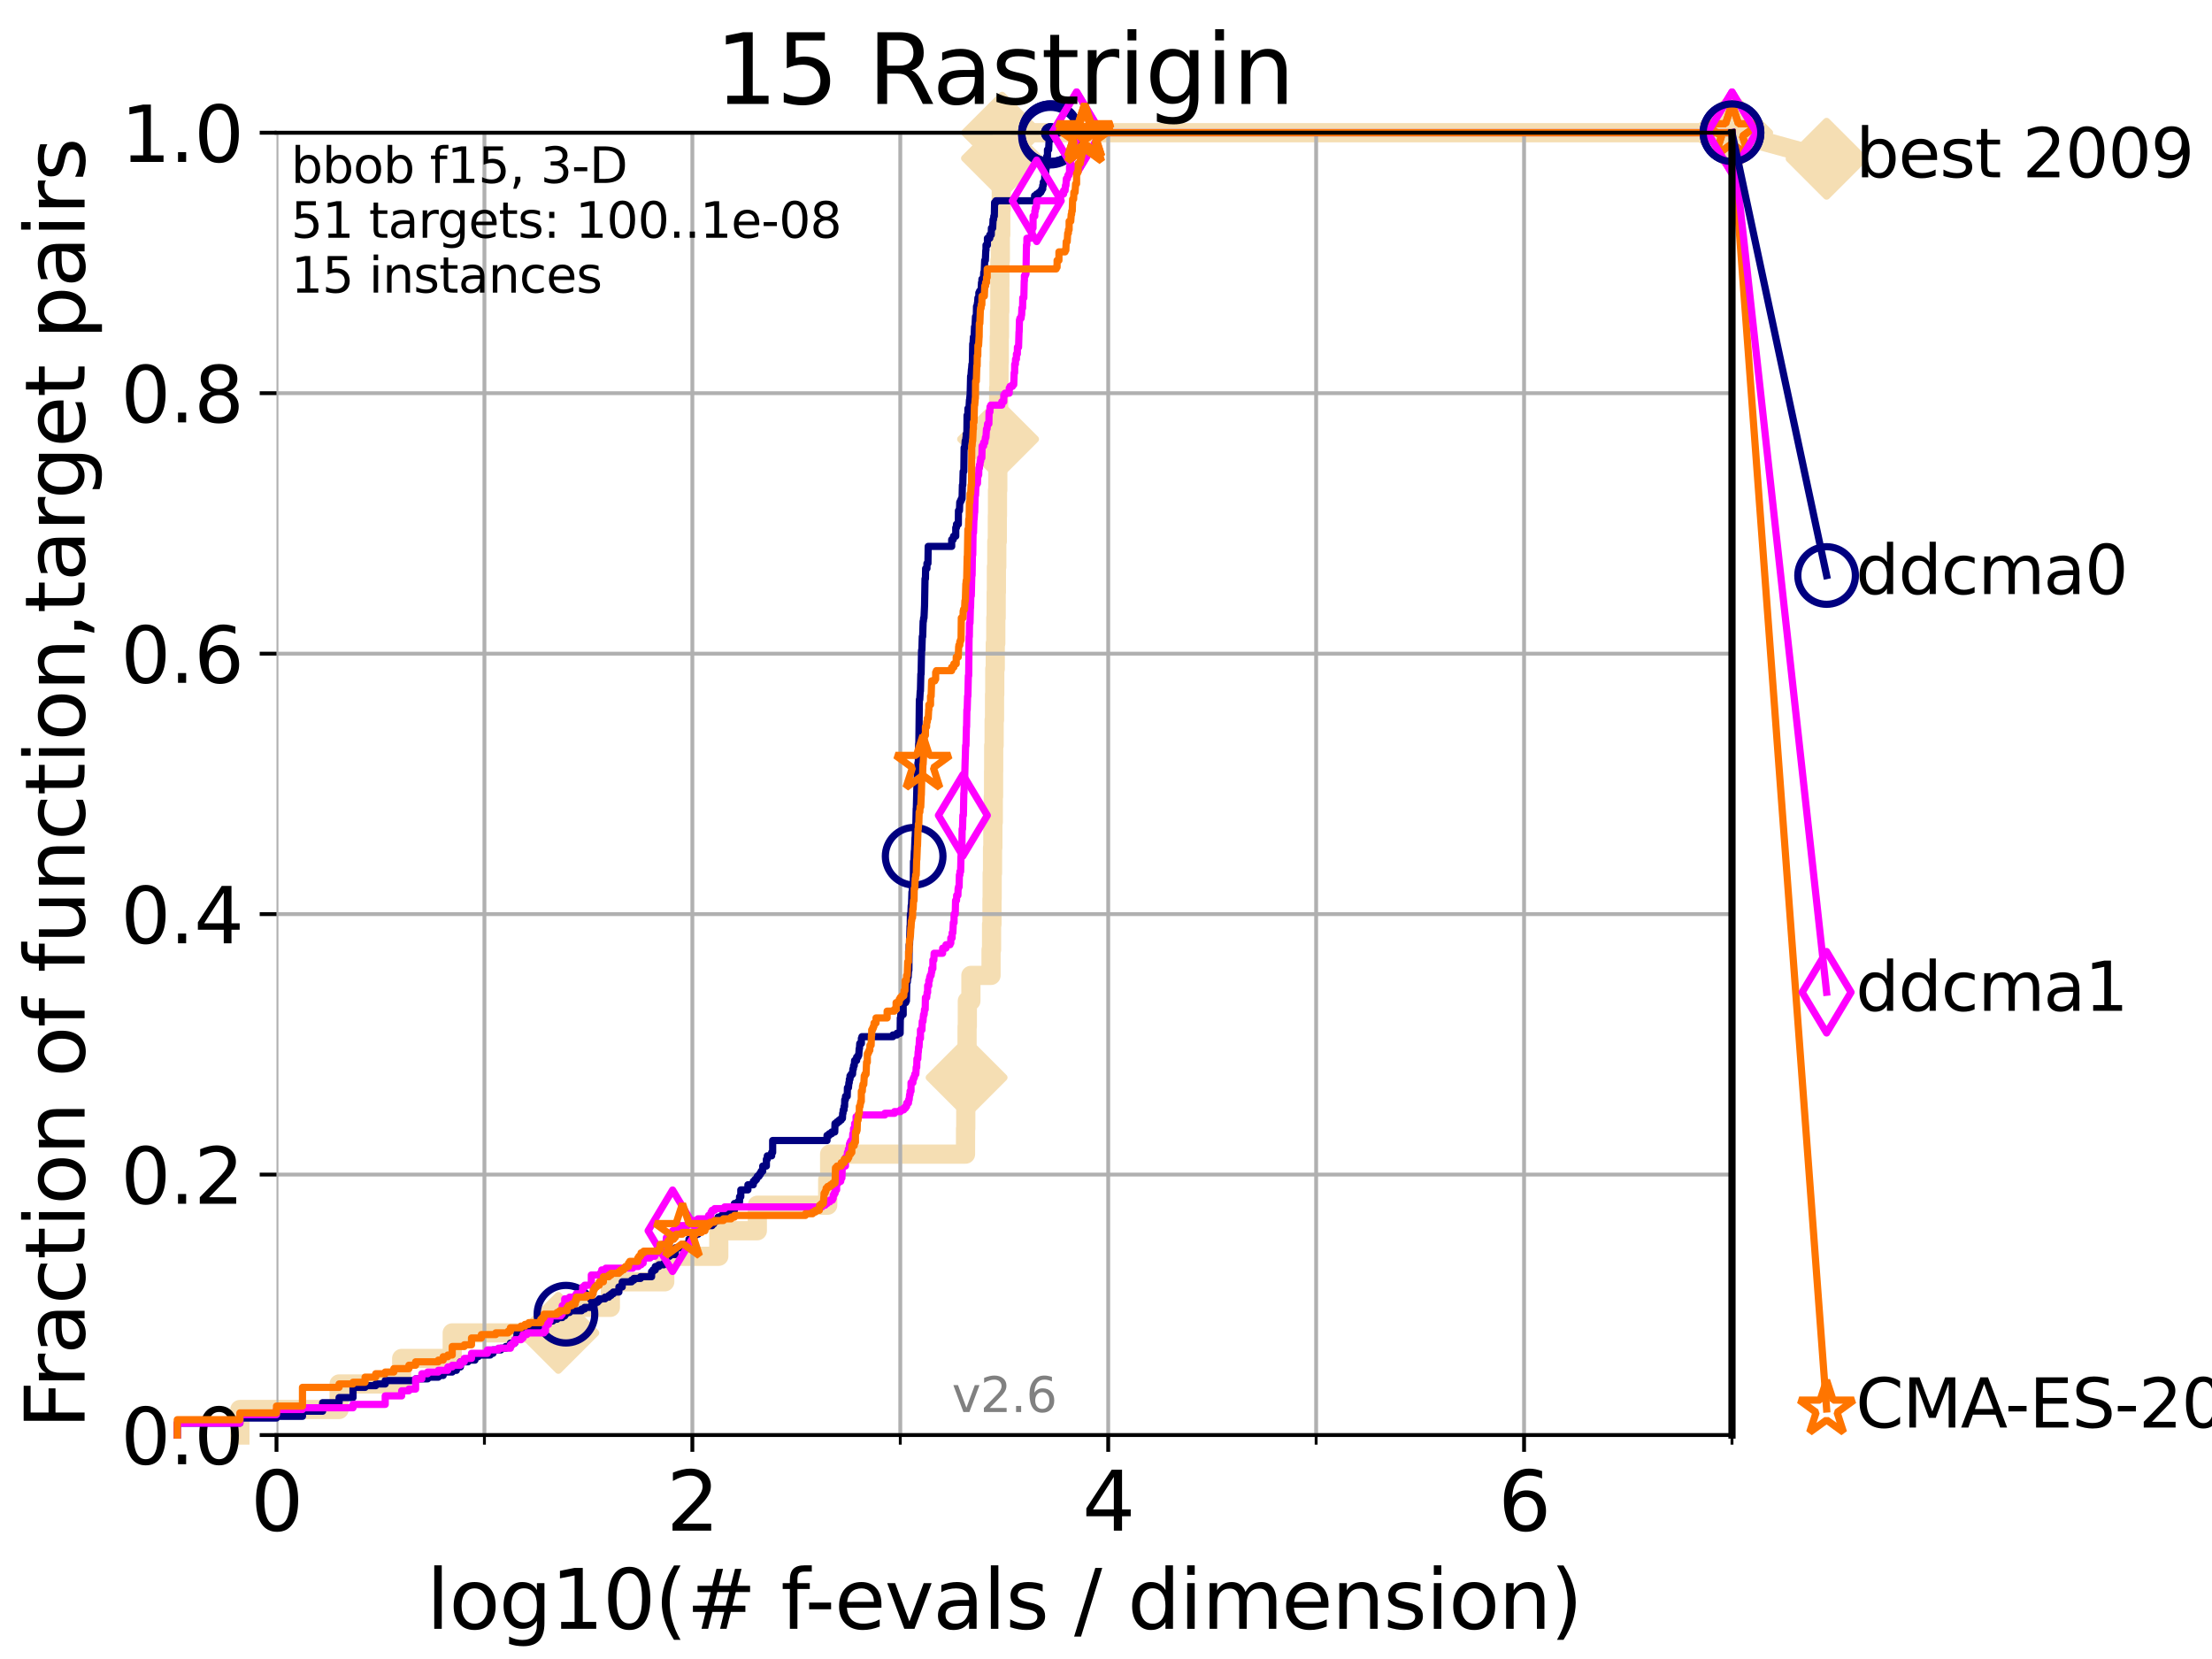 <?xml version="1.0" encoding="utf-8" standalone="no"?>
<!DOCTYPE svg PUBLIC "-//W3C//DTD SVG 1.1//EN"
  "http://www.w3.org/Graphics/SVG/1.1/DTD/svg11.dtd">
<svg xmlns:xlink="http://www.w3.org/1999/xlink" width="460.8pt" height="345.6pt" viewBox="0 0 460.8 345.6" xmlns="http://www.w3.org/2000/svg" version="1.1">
 <defs>
  <style type="text/css">*{stroke-linejoin: round; stroke-linecap: butt}</style>
 </defs>
 <g id="figure_1">
  <g id="patch_1">
   <path d="M 0 345.6 
L 460.8 345.6 
L 460.8 0 
L 0 0 
z
" style="fill: #ffffff"/>
  </g>
  <g id="axes_1">
   <g id="patch_2">
    <path d="M 57.6 298.944 
L 360.806 298.944 
L 360.806 27.648 
L 57.6 27.648 
z
" style="fill: #ffffff"/>
   </g>
   <g id="line2d_1">
    <path d="M 49.973 298.944 
L 49.973 293.624 
L 70.639 293.624 
L 70.639 288.305 
L 83.678 288.305 
L 83.678 282.985 
L 94.206 282.985 
L 94.206 277.666 
L 116.309 277.666 
L 116.309 272.346 
L 127.15 272.346 
L 127.15 267.027 
L 138.481 267.027 
L 138.481 261.707 
L 149.736 261.707 
L 149.736 256.388 
L 157.765 256.388 
L 157.765 251.068 
L 172.427 251.068 
L 172.427 245.749 
L 172.829 245.749 
L 172.829 240.429 
L 201.138 240.429 
L 201.138 235.11 
L 201.189 235.11 
L 201.189 229.79 
L 201.262 229.79 
L 201.262 224.471 
L 201.359 224.471 
L 201.359 219.151 
L 201.458 219.151 
L 201.458 213.832 
L 201.515 213.832 
L 201.515 208.512 
L 202.255 208.512 
L 202.255 203.192 
L 206.452 203.192 
L 206.452 197.873 
L 206.559 197.873 
L 206.559 192.553 
L 206.648 192.553 
L 206.648 187.234 
L 206.687 187.234 
L 206.687 181.914 
L 206.761 181.914 
L 206.761 176.595 
L 206.829 176.595 
L 206.829 171.275 
L 206.919 171.275 
L 206.919 165.956 
L 206.979 165.956 
L 206.979 160.636 
L 207.004 160.636 
L 207.004 155.317 
L 207.095 155.317 
L 207.095 149.997 
L 207.177 149.997 
L 207.177 144.678 
L 207.23 144.678 
L 207.23 139.358 
L 207.331 139.358 
L 207.331 134.039 
L 207.44 134.039 
L 207.44 128.719 
L 207.522 128.719 
L 207.522 123.4 
L 207.566 123.4 
L 207.566 118.08 
L 207.65 118.08 
L 207.65 112.76 
L 207.762 112.76 
L 207.762 107.441 
L 207.794 107.441 
L 207.794 102.121 
L 207.858 102.121 
L 207.858 96.802 
L 207.915 96.802 
L 207.915 91.482 
L 208.023 91.482 
L 208.023 86.163 
L 208.036 86.163 
L 208.036 80.843 
L 208.11 80.843 
L 208.11 75.524 
L 208.162 75.524 
L 208.162 70.204 
L 208.214 70.204 
L 208.214 64.885 
L 208.285 64.885 
L 208.285 59.565 
L 208.298 59.565 
L 208.298 54.246 
L 208.393 54.246 
L 208.393 48.926 
L 208.478 48.926 
L 208.478 43.607 
L 208.589 43.607 
L 208.589 38.287 
L 208.632 38.287 
L 208.632 32.968 
L 208.732 32.968 
L 208.732 27.648 
L 360.806 27.648 
" style="fill: none; stroke: #f5deb3; stroke-width: 4; stroke-linecap: square"/>
   </g>
   <g id="line2d_2">
    <defs>
     <path id="m23dffb5e68" d="M -0 7.778 
L 7.778 0 
L 0 -7.778 
L -7.778 -0 
z
" style="stroke: #f5deb3; stroke-width: 1.5; stroke-linejoin: miter"/>
    </defs>
    <g>
     <use xlink:href="#m23dffb5e68" x="116.309" y="277.666" style="fill: #f5deb3; stroke: #f5deb3; stroke-width: 1.5; stroke-linejoin: miter"/>
     <use xlink:href="#m23dffb5e68" x="201.359" y="224.471" style="fill: #f5deb3; stroke: #f5deb3; stroke-width: 1.5; stroke-linejoin: miter"/>
     <use xlink:href="#m23dffb5e68" x="207.915" y="91.482" style="fill: #f5deb3; stroke: #f5deb3; stroke-width: 1.5; stroke-linejoin: miter"/>
     <use xlink:href="#m23dffb5e68" x="208.732" y="32.968" style="fill: #f5deb3; stroke: #f5deb3; stroke-width: 1.5; stroke-linejoin: miter"/>
     <use xlink:href="#m23dffb5e68" x="208.732" y="27.648" style="fill: #f5deb3; stroke: #f5deb3; stroke-width: 1.5; stroke-linejoin: miter"/>
     <use xlink:href="#m23dffb5e68" x="360.806" y="27.648" style="fill: #f5deb3; stroke: #f5deb3; stroke-width: 1.5; stroke-linejoin: miter"/>
    </g>
   </g>
   <g id="line2d_3">
    <path style="fill: none; stroke: #f5deb3; stroke-width: 4; stroke-linecap: square"/>
    <g/>
   </g>
   <g id="line2d_4">
    <path d="M 360.806 27.648 
L 380.515 33.074 
" style="fill: none; stroke: #f5deb3; stroke-width: 4; stroke-linecap: square"/>
    <g>
     <use xlink:href="#m23dffb5e68" x="360.806" y="27.648" style="fill: #f5deb3; stroke: #f5deb3; stroke-width: 1.5; stroke-linejoin: miter"/>
     <use xlink:href="#m23dffb5e68" x="380.515" y="33.074" style="fill: #f5deb3; stroke: #f5deb3; stroke-width: 1.5; stroke-linejoin: miter"/>
    </g>
   </g>
   <g id="matplotlib.axis_1">
    <g id="xtick_1">
     <g id="line2d_5">
      <path d="M 57.6 298.944 
L 57.6 27.648 
" clip-path="url(#pc504ffa3af)" style="fill: none; stroke: #b0b0b0; stroke-width: 0.8; stroke-linecap: square"/>
     </g>
     <g id="line2d_6">
      <defs>
       <path id="m524fd8e150" d="M 0 0 
L 0 3.5 
" style="stroke: #000000; stroke-width: 0.8"/>
      </defs>
      <g>
       <use xlink:href="#m524fd8e150" x="57.6" y="298.944" style="stroke: #000000; stroke-width: 0.8"/>
      </g>
     </g>
     <g id="text_1">
      <!-- 0 -->
      <g transform="translate(52.192 318.861)scale(0.17 -0.17)">
       <defs>
        <path id="DejaVuSans-30" d="M 2034 4250 
Q 1547 4250 1301 3770 
Q 1056 3291 1056 2328 
Q 1056 1369 1301 889 
Q 1547 409 2034 409 
Q 2525 409 2770 889 
Q 3016 1369 3016 2328 
Q 3016 3291 2770 3770 
Q 2525 4250 2034 4250 
z
M 2034 4750 
Q 2819 4750 3233 4129 
Q 3647 3509 3647 2328 
Q 3647 1150 3233 529 
Q 2819 -91 2034 -91 
Q 1250 -91 836 529 
Q 422 1150 422 2328 
Q 422 3509 836 4129 
Q 1250 4750 2034 4750 
z
" transform="scale(0.016)"/>
       </defs>
       <use xlink:href="#DejaVuSans-30"/>
      </g>
     </g>
    </g>
    <g id="xtick_2">
     <g id="line2d_7">
      <path d="M 144.23 298.944 
L 144.23 27.648 
" clip-path="url(#pc504ffa3af)" style="fill: none; stroke: #b0b0b0; stroke-width: 0.8; stroke-linecap: square"/>
     </g>
     <g id="line2d_8">
      <g>
       <use xlink:href="#m524fd8e150" x="144.23" y="298.944" style="stroke: #000000; stroke-width: 0.8"/>
      </g>
     </g>
     <g id="text_2">
      <!-- 2 -->
      <g transform="translate(138.822 318.861)scale(0.17 -0.17)">
       <defs>
        <path id="DejaVuSans-32" d="M 1228 531 
L 3431 531 
L 3431 0 
L 469 0 
L 469 531 
Q 828 903 1448 1529 
Q 2069 2156 2228 2338 
Q 2531 2678 2651 2914 
Q 2772 3150 2772 3378 
Q 2772 3750 2511 3984 
Q 2250 4219 1831 4219 
Q 1534 4219 1204 4116 
Q 875 4013 500 3803 
L 500 4441 
Q 881 4594 1212 4672 
Q 1544 4750 1819 4750 
Q 2544 4750 2975 4387 
Q 3406 4025 3406 3419 
Q 3406 3131 3298 2873 
Q 3191 2616 2906 2266 
Q 2828 2175 2409 1742 
Q 1991 1309 1228 531 
z
" transform="scale(0.016)"/>
       </defs>
       <use xlink:href="#DejaVuSans-32"/>
      </g>
     </g>
    </g>
    <g id="xtick_3">
     <g id="line2d_9">
      <path d="M 230.861 298.944 
L 230.861 27.648 
" clip-path="url(#pc504ffa3af)" style="fill: none; stroke: #b0b0b0; stroke-width: 0.8; stroke-linecap: square"/>
     </g>
     <g id="line2d_10">
      <g>
       <use xlink:href="#m524fd8e150" x="230.861" y="298.944" style="stroke: #000000; stroke-width: 0.8"/>
      </g>
     </g>
     <g id="text_3">
      <!-- 4 -->
      <g transform="translate(225.453 318.861)scale(0.17 -0.17)">
       <defs>
        <path id="DejaVuSans-34" d="M 2419 4116 
L 825 1625 
L 2419 1625 
L 2419 4116 
z
M 2253 4666 
L 3047 4666 
L 3047 1625 
L 3713 1625 
L 3713 1100 
L 3047 1100 
L 3047 0 
L 2419 0 
L 2419 1100 
L 313 1100 
L 313 1709 
L 2253 4666 
z
" transform="scale(0.016)"/>
       </defs>
       <use xlink:href="#DejaVuSans-34"/>
      </g>
     </g>
    </g>
    <g id="xtick_4">
     <g id="line2d_11">
      <path d="M 317.491 298.944 
L 317.491 27.648 
" clip-path="url(#pc504ffa3af)" style="fill: none; stroke: #b0b0b0; stroke-width: 0.8; stroke-linecap: square"/>
     </g>
     <g id="line2d_12">
      <g>
       <use xlink:href="#m524fd8e150" x="317.491" y="298.944" style="stroke: #000000; stroke-width: 0.8"/>
      </g>
     </g>
     <g id="text_4">
      <!-- 6 -->
      <g transform="translate(312.083 318.861)scale(0.17 -0.17)">
       <defs>
        <path id="DejaVuSans-36" d="M 2113 2584 
Q 1688 2584 1439 2293 
Q 1191 2003 1191 1497 
Q 1191 994 1439 701 
Q 1688 409 2113 409 
Q 2538 409 2786 701 
Q 3034 994 3034 1497 
Q 3034 2003 2786 2293 
Q 2538 2584 2113 2584 
z
M 3366 4563 
L 3366 3988 
Q 3128 4100 2886 4159 
Q 2644 4219 2406 4219 
Q 1781 4219 1451 3797 
Q 1122 3375 1075 2522 
Q 1259 2794 1537 2939 
Q 1816 3084 2150 3084 
Q 2853 3084 3261 2657 
Q 3669 2231 3669 1497 
Q 3669 778 3244 343 
Q 2819 -91 2113 -91 
Q 1303 -91 875 529 
Q 447 1150 447 2328 
Q 447 3434 972 4092 
Q 1497 4750 2381 4750 
Q 2619 4750 2861 4703 
Q 3103 4656 3366 4563 
z
" transform="scale(0.016)"/>
       </defs>
       <use xlink:href="#DejaVuSans-36"/>
      </g>
     </g>
    </g>
    <g id="xtick_5">
     <g id="line2d_13">
      <path d="M 100.915 298.944 
L 100.915 27.648 
" clip-path="url(#pc504ffa3af)" style="fill: none; stroke: #b0b0b0; stroke-width: 0.8; stroke-linecap: square"/>
     </g>
     <g id="line2d_14">
      <defs>
       <path id="m9cf554425b" d="M 0 0 
L 0 2 
" style="stroke: #000000; stroke-width: 0.6"/>
      </defs>
      <g>
       <use xlink:href="#m9cf554425b" x="100.915" y="298.944" style="stroke: #000000; stroke-width: 0.6"/>
      </g>
     </g>
    </g>
    <g id="xtick_6">
     <g id="line2d_15">
      <path d="M 187.546 298.944 
L 187.546 27.648 
" clip-path="url(#pc504ffa3af)" style="fill: none; stroke: #b0b0b0; stroke-width: 0.8; stroke-linecap: square"/>
     </g>
     <g id="line2d_16">
      <g>
       <use xlink:href="#m9cf554425b" x="187.546" y="298.944" style="stroke: #000000; stroke-width: 0.6"/>
      </g>
     </g>
    </g>
    <g id="xtick_7">
     <g id="line2d_17">
      <path d="M 274.176 298.944 
L 274.176 27.648 
" clip-path="url(#pc504ffa3af)" style="fill: none; stroke: #b0b0b0; stroke-width: 0.8; stroke-linecap: square"/>
     </g>
     <g id="line2d_18">
      <g>
       <use xlink:href="#m9cf554425b" x="274.176" y="298.944" style="stroke: #000000; stroke-width: 0.6"/>
      </g>
     </g>
    </g>
    <g id="xtick_8">
     <g id="line2d_19">
      <path d="M 360.806 298.944 
L 360.806 27.648 
" clip-path="url(#pc504ffa3af)" style="fill: none; stroke: #b0b0b0; stroke-width: 0.8; stroke-linecap: square"/>
     </g>
     <g id="line2d_20">
      <g>
       <use xlink:href="#m9cf554425b" x="360.806" y="298.944" style="stroke: #000000; stroke-width: 0.6"/>
      </g>
     </g>
    </g>
    <g id="text_5">
     <!-- log10(# f-evals / dimension) -->
     <g transform="translate(88.823 339.314)scale(0.17 -0.17)">
      <defs>
       <path id="DejaVuSans-6c" d="M 603 4863 
L 1178 4863 
L 1178 0 
L 603 0 
L 603 4863 
z
" transform="scale(0.016)"/>
       <path id="DejaVuSans-6f" d="M 1959 3097 
Q 1497 3097 1228 2736 
Q 959 2375 959 1747 
Q 959 1119 1226 758 
Q 1494 397 1959 397 
Q 2419 397 2687 759 
Q 2956 1122 2956 1747 
Q 2956 2369 2687 2733 
Q 2419 3097 1959 3097 
z
M 1959 3584 
Q 2709 3584 3137 3096 
Q 3566 2609 3566 1747 
Q 3566 888 3137 398 
Q 2709 -91 1959 -91 
Q 1206 -91 779 398 
Q 353 888 353 1747 
Q 353 2609 779 3096 
Q 1206 3584 1959 3584 
z
" transform="scale(0.016)"/>
       <path id="DejaVuSans-67" d="M 2906 1791 
Q 2906 2416 2648 2759 
Q 2391 3103 1925 3103 
Q 1463 3103 1205 2759 
Q 947 2416 947 1791 
Q 947 1169 1205 825 
Q 1463 481 1925 481 
Q 2391 481 2648 825 
Q 2906 1169 2906 1791 
z
M 3481 434 
Q 3481 -459 3084 -895 
Q 2688 -1331 1869 -1331 
Q 1566 -1331 1297 -1286 
Q 1028 -1241 775 -1147 
L 775 -588 
Q 1028 -725 1275 -790 
Q 1522 -856 1778 -856 
Q 2344 -856 2625 -561 
Q 2906 -266 2906 331 
L 2906 616 
Q 2728 306 2450 153 
Q 2172 0 1784 0 
Q 1141 0 747 490 
Q 353 981 353 1791 
Q 353 2603 747 3093 
Q 1141 3584 1784 3584 
Q 2172 3584 2450 3431 
Q 2728 3278 2906 2969 
L 2906 3500 
L 3481 3500 
L 3481 434 
z
" transform="scale(0.016)"/>
       <path id="DejaVuSans-31" d="M 794 531 
L 1825 531 
L 1825 4091 
L 703 3866 
L 703 4441 
L 1819 4666 
L 2450 4666 
L 2450 531 
L 3481 531 
L 3481 0 
L 794 0 
L 794 531 
z
" transform="scale(0.016)"/>
       <path id="DejaVuSans-28" d="M 1984 4856 
Q 1566 4138 1362 3434 
Q 1159 2731 1159 2009 
Q 1159 1288 1364 580 
Q 1569 -128 1984 -844 
L 1484 -844 
Q 1016 -109 783 600 
Q 550 1309 550 2009 
Q 550 2706 781 3412 
Q 1013 4119 1484 4856 
L 1984 4856 
z
" transform="scale(0.016)"/>
       <path id="DejaVuSans-23" d="M 3272 2816 
L 2363 2816 
L 2100 1772 
L 3016 1772 
L 3272 2816 
z
M 2803 4594 
L 2478 3297 
L 3391 3297 
L 3719 4594 
L 4219 4594 
L 3897 3297 
L 4872 3297 
L 4872 2816 
L 3775 2816 
L 3519 1772 
L 4513 1772 
L 4513 1294 
L 3397 1294 
L 3072 0 
L 2572 0 
L 2894 1294 
L 1978 1294 
L 1656 0 
L 1153 0 
L 1478 1294 
L 494 1294 
L 494 1772 
L 1594 1772 
L 1856 2816 
L 850 2816 
L 850 3297 
L 1978 3297 
L 2297 4594 
L 2803 4594 
z
" transform="scale(0.016)"/>
       <path id="DejaVuSans-20" transform="scale(0.016)"/>
       <path id="DejaVuSans-66" d="M 2375 4863 
L 2375 4384 
L 1825 4384 
Q 1516 4384 1395 4259 
Q 1275 4134 1275 3809 
L 1275 3500 
L 2222 3500 
L 2222 3053 
L 1275 3053 
L 1275 0 
L 697 0 
L 697 3053 
L 147 3053 
L 147 3500 
L 697 3500 
L 697 3744 
Q 697 4328 969 4595 
Q 1241 4863 1831 4863 
L 2375 4863 
z
" transform="scale(0.016)"/>
       <path id="DejaVuSans-2d" d="M 313 2009 
L 1997 2009 
L 1997 1497 
L 313 1497 
L 313 2009 
z
" transform="scale(0.016)"/>
       <path id="DejaVuSans-65" d="M 3597 1894 
L 3597 1613 
L 953 1613 
Q 991 1019 1311 708 
Q 1631 397 2203 397 
Q 2534 397 2845 478 
Q 3156 559 3463 722 
L 3463 178 
Q 3153 47 2828 -22 
Q 2503 -91 2169 -91 
Q 1331 -91 842 396 
Q 353 884 353 1716 
Q 353 2575 817 3079 
Q 1281 3584 2069 3584 
Q 2775 3584 3186 3129 
Q 3597 2675 3597 1894 
z
M 3022 2063 
Q 3016 2534 2758 2815 
Q 2500 3097 2075 3097 
Q 1594 3097 1305 2825 
Q 1016 2553 972 2059 
L 3022 2063 
z
" transform="scale(0.016)"/>
       <path id="DejaVuSans-76" d="M 191 3500 
L 800 3500 
L 1894 563 
L 2988 3500 
L 3597 3500 
L 2284 0 
L 1503 0 
L 191 3500 
z
" transform="scale(0.016)"/>
       <path id="DejaVuSans-61" d="M 2194 1759 
Q 1497 1759 1228 1600 
Q 959 1441 959 1056 
Q 959 750 1161 570 
Q 1363 391 1709 391 
Q 2188 391 2477 730 
Q 2766 1069 2766 1631 
L 2766 1759 
L 2194 1759 
z
M 3341 1997 
L 3341 0 
L 2766 0 
L 2766 531 
Q 2569 213 2275 61 
Q 1981 -91 1556 -91 
Q 1019 -91 701 211 
Q 384 513 384 1019 
Q 384 1609 779 1909 
Q 1175 2209 1959 2209 
L 2766 2209 
L 2766 2266 
Q 2766 2663 2505 2880 
Q 2244 3097 1772 3097 
Q 1472 3097 1187 3025 
Q 903 2953 641 2809 
L 641 3341 
Q 956 3463 1253 3523 
Q 1550 3584 1831 3584 
Q 2591 3584 2966 3190 
Q 3341 2797 3341 1997 
z
" transform="scale(0.016)"/>
       <path id="DejaVuSans-73" d="M 2834 3397 
L 2834 2853 
Q 2591 2978 2328 3040 
Q 2066 3103 1784 3103 
Q 1356 3103 1142 2972 
Q 928 2841 928 2578 
Q 928 2378 1081 2264 
Q 1234 2150 1697 2047 
L 1894 2003 
Q 2506 1872 2764 1633 
Q 3022 1394 3022 966 
Q 3022 478 2636 193 
Q 2250 -91 1575 -91 
Q 1294 -91 989 -36 
Q 684 19 347 128 
L 347 722 
Q 666 556 975 473 
Q 1284 391 1588 391 
Q 1994 391 2212 530 
Q 2431 669 2431 922 
Q 2431 1156 2273 1281 
Q 2116 1406 1581 1522 
L 1381 1569 
Q 847 1681 609 1914 
Q 372 2147 372 2553 
Q 372 3047 722 3315 
Q 1072 3584 1716 3584 
Q 2034 3584 2315 3537 
Q 2597 3491 2834 3397 
z
" transform="scale(0.016)"/>
       <path id="DejaVuSans-2f" d="M 1625 4666 
L 2156 4666 
L 531 -594 
L 0 -594 
L 1625 4666 
z
" transform="scale(0.016)"/>
       <path id="DejaVuSans-64" d="M 2906 2969 
L 2906 4863 
L 3481 4863 
L 3481 0 
L 2906 0 
L 2906 525 
Q 2725 213 2448 61 
Q 2172 -91 1784 -91 
Q 1150 -91 751 415 
Q 353 922 353 1747 
Q 353 2572 751 3078 
Q 1150 3584 1784 3584 
Q 2172 3584 2448 3432 
Q 2725 3281 2906 2969 
z
M 947 1747 
Q 947 1113 1208 752 
Q 1469 391 1925 391 
Q 2381 391 2643 752 
Q 2906 1113 2906 1747 
Q 2906 2381 2643 2742 
Q 2381 3103 1925 3103 
Q 1469 3103 1208 2742 
Q 947 2381 947 1747 
z
" transform="scale(0.016)"/>
       <path id="DejaVuSans-69" d="M 603 3500 
L 1178 3500 
L 1178 0 
L 603 0 
L 603 3500 
z
M 603 4863 
L 1178 4863 
L 1178 4134 
L 603 4134 
L 603 4863 
z
" transform="scale(0.016)"/>
       <path id="DejaVuSans-6d" d="M 3328 2828 
Q 3544 3216 3844 3400 
Q 4144 3584 4550 3584 
Q 5097 3584 5394 3201 
Q 5691 2819 5691 2113 
L 5691 0 
L 5113 0 
L 5113 2094 
Q 5113 2597 4934 2840 
Q 4756 3084 4391 3084 
Q 3944 3084 3684 2787 
Q 3425 2491 3425 1978 
L 3425 0 
L 2847 0 
L 2847 2094 
Q 2847 2600 2669 2842 
Q 2491 3084 2119 3084 
Q 1678 3084 1418 2786 
Q 1159 2488 1159 1978 
L 1159 0 
L 581 0 
L 581 3500 
L 1159 3500 
L 1159 2956 
Q 1356 3278 1631 3431 
Q 1906 3584 2284 3584 
Q 2666 3584 2933 3390 
Q 3200 3197 3328 2828 
z
" transform="scale(0.016)"/>
       <path id="DejaVuSans-6e" d="M 3513 2113 
L 3513 0 
L 2938 0 
L 2938 2094 
Q 2938 2591 2744 2837 
Q 2550 3084 2163 3084 
Q 1697 3084 1428 2787 
Q 1159 2491 1159 1978 
L 1159 0 
L 581 0 
L 581 3500 
L 1159 3500 
L 1159 2956 
Q 1366 3272 1645 3428 
Q 1925 3584 2291 3584 
Q 2894 3584 3203 3211 
Q 3513 2838 3513 2113 
z
" transform="scale(0.016)"/>
       <path id="DejaVuSans-29" d="M 513 4856 
L 1013 4856 
Q 1481 4119 1714 3412 
Q 1947 2706 1947 2009 
Q 1947 1309 1714 600 
Q 1481 -109 1013 -844 
L 513 -844 
Q 928 -128 1133 580 
Q 1338 1288 1338 2009 
Q 1338 2731 1133 3434 
Q 928 4138 513 4856 
z
" transform="scale(0.016)"/>
      </defs>
      <use xlink:href="#DejaVuSans-6c"/>
      <use xlink:href="#DejaVuSans-6f" x="27.783"/>
      <use xlink:href="#DejaVuSans-67" x="88.965"/>
      <use xlink:href="#DejaVuSans-31" x="152.441"/>
      <use xlink:href="#DejaVuSans-30" x="216.064"/>
      <use xlink:href="#DejaVuSans-28" x="279.688"/>
      <use xlink:href="#DejaVuSans-23" x="318.701"/>
      <use xlink:href="#DejaVuSans-20" x="402.49"/>
      <use xlink:href="#DejaVuSans-66" x="434.277"/>
      <use xlink:href="#DejaVuSans-2d" x="463.982"/>
      <use xlink:href="#DejaVuSans-65" x="500.066"/>
      <use xlink:href="#DejaVuSans-76" x="561.59"/>
      <use xlink:href="#DejaVuSans-61" x="620.77"/>
      <use xlink:href="#DejaVuSans-6c" x="682.049"/>
      <use xlink:href="#DejaVuSans-73" x="709.832"/>
      <use xlink:href="#DejaVuSans-20" x="761.932"/>
      <use xlink:href="#DejaVuSans-2f" x="793.719"/>
      <use xlink:href="#DejaVuSans-20" x="827.41"/>
      <use xlink:href="#DejaVuSans-64" x="859.197"/>
      <use xlink:href="#DejaVuSans-69" x="922.674"/>
      <use xlink:href="#DejaVuSans-6d" x="950.457"/>
      <use xlink:href="#DejaVuSans-65" x="1047.869"/>
      <use xlink:href="#DejaVuSans-6e" x="1109.393"/>
      <use xlink:href="#DejaVuSans-73" x="1172.771"/>
      <use xlink:href="#DejaVuSans-69" x="1224.871"/>
      <use xlink:href="#DejaVuSans-6f" x="1252.654"/>
      <use xlink:href="#DejaVuSans-6e" x="1313.836"/>
      <use xlink:href="#DejaVuSans-29" x="1377.215"/>
     </g>
    </g>
   </g>
   <g id="matplotlib.axis_2">
    <g id="ytick_1">
     <g id="line2d_21">
      <path d="M 57.6 298.944 
L 360.806 298.944 
" clip-path="url(#pc504ffa3af)" style="fill: none; stroke: #b0b0b0; stroke-width: 0.8; stroke-linecap: square"/>
     </g>
     <g id="line2d_22">
      <defs>
       <path id="mfb47b04bf8" d="M 0 0 
L -3.5 0 
" style="stroke: #000000; stroke-width: 0.8"/>
      </defs>
      <g>
       <use xlink:href="#mfb47b04bf8" x="57.6" y="298.944" style="stroke: #000000; stroke-width: 0.8"/>
      </g>
     </g>
     <g id="text_6">
      <!-- 0.0 -->
      <g transform="translate(25.155 305.023)scale(0.16 -0.16)">
       <defs>
        <path id="DejaVuSans-2e" d="M 684 794 
L 1344 794 
L 1344 0 
L 684 0 
L 684 794 
z
" transform="scale(0.016)"/>
       </defs>
       <use xlink:href="#DejaVuSans-30"/>
       <use xlink:href="#DejaVuSans-2e" x="63.623"/>
       <use xlink:href="#DejaVuSans-30" x="95.41"/>
      </g>
     </g>
    </g>
    <g id="ytick_2">
     <g id="line2d_23">
      <path d="M 57.6 244.685 
L 360.806 244.685 
" clip-path="url(#pc504ffa3af)" style="fill: none; stroke: #b0b0b0; stroke-width: 0.8; stroke-linecap: square"/>
     </g>
     <g id="line2d_24">
      <g>
       <use xlink:href="#mfb47b04bf8" x="57.6" y="244.685" style="stroke: #000000; stroke-width: 0.8"/>
      </g>
     </g>
     <g id="text_7">
      <!-- 0.2 -->
      <g transform="translate(25.155 250.764)scale(0.16 -0.16)">
       <use xlink:href="#DejaVuSans-30"/>
       <use xlink:href="#DejaVuSans-2e" x="63.623"/>
       <use xlink:href="#DejaVuSans-32" x="95.41"/>
      </g>
     </g>
    </g>
    <g id="ytick_3">
     <g id="line2d_25">
      <path d="M 57.6 190.426 
L 360.806 190.426 
" clip-path="url(#pc504ffa3af)" style="fill: none; stroke: #b0b0b0; stroke-width: 0.8; stroke-linecap: square"/>
     </g>
     <g id="line2d_26">
      <g>
       <use xlink:href="#mfb47b04bf8" x="57.6" y="190.426" style="stroke: #000000; stroke-width: 0.8"/>
      </g>
     </g>
     <g id="text_8">
      <!-- 0.4 -->
      <g transform="translate(25.155 196.504)scale(0.16 -0.16)">
       <use xlink:href="#DejaVuSans-30"/>
       <use xlink:href="#DejaVuSans-2e" x="63.623"/>
       <use xlink:href="#DejaVuSans-34" x="95.41"/>
      </g>
     </g>
    </g>
    <g id="ytick_4">
     <g id="line2d_27">
      <path d="M 57.6 136.166 
L 360.806 136.166 
" clip-path="url(#pc504ffa3af)" style="fill: none; stroke: #b0b0b0; stroke-width: 0.8; stroke-linecap: square"/>
     </g>
     <g id="line2d_28">
      <g>
       <use xlink:href="#mfb47b04bf8" x="57.6" y="136.166" style="stroke: #000000; stroke-width: 0.8"/>
      </g>
     </g>
     <g id="text_9">
      <!-- 0.6 -->
      <g transform="translate(25.155 142.245)scale(0.16 -0.16)">
       <use xlink:href="#DejaVuSans-30"/>
       <use xlink:href="#DejaVuSans-2e" x="63.623"/>
       <use xlink:href="#DejaVuSans-36" x="95.41"/>
      </g>
     </g>
    </g>
    <g id="ytick_5">
     <g id="line2d_29">
      <path d="M 57.6 81.907 
L 360.806 81.907 
" clip-path="url(#pc504ffa3af)" style="fill: none; stroke: #b0b0b0; stroke-width: 0.8; stroke-linecap: square"/>
     </g>
     <g id="line2d_30">
      <g>
       <use xlink:href="#mfb47b04bf8" x="57.6" y="81.907" style="stroke: #000000; stroke-width: 0.8"/>
      </g>
     </g>
     <g id="text_10">
      <!-- 0.8 -->
      <g transform="translate(25.155 87.986)scale(0.16 -0.16)">
       <defs>
        <path id="DejaVuSans-38" d="M 2034 2216 
Q 1584 2216 1326 1975 
Q 1069 1734 1069 1313 
Q 1069 891 1326 650 
Q 1584 409 2034 409 
Q 2484 409 2743 651 
Q 3003 894 3003 1313 
Q 3003 1734 2745 1975 
Q 2488 2216 2034 2216 
z
M 1403 2484 
Q 997 2584 770 2862 
Q 544 3141 544 3541 
Q 544 4100 942 4425 
Q 1341 4750 2034 4750 
Q 2731 4750 3128 4425 
Q 3525 4100 3525 3541 
Q 3525 3141 3298 2862 
Q 3072 2584 2669 2484 
Q 3125 2378 3379 2068 
Q 3634 1759 3634 1313 
Q 3634 634 3220 271 
Q 2806 -91 2034 -91 
Q 1263 -91 848 271 
Q 434 634 434 1313 
Q 434 1759 690 2068 
Q 947 2378 1403 2484 
z
M 1172 3481 
Q 1172 3119 1398 2916 
Q 1625 2713 2034 2713 
Q 2441 2713 2670 2916 
Q 2900 3119 2900 3481 
Q 2900 3844 2670 4047 
Q 2441 4250 2034 4250 
Q 1625 4250 1398 4047 
Q 1172 3844 1172 3481 
z
" transform="scale(0.016)"/>
       </defs>
       <use xlink:href="#DejaVuSans-30"/>
       <use xlink:href="#DejaVuSans-2e" x="63.623"/>
       <use xlink:href="#DejaVuSans-38" x="95.41"/>
      </g>
     </g>
    </g>
    <g id="ytick_6">
     <g id="line2d_31">
      <path d="M 57.6 27.648 
L 360.806 27.648 
" clip-path="url(#pc504ffa3af)" style="fill: none; stroke: #b0b0b0; stroke-width: 0.8; stroke-linecap: square"/>
     </g>
     <g id="line2d_32">
      <g>
       <use xlink:href="#mfb47b04bf8" x="57.6" y="27.648" style="stroke: #000000; stroke-width: 0.8"/>
      </g>
     </g>
     <g id="text_11">
      <!-- 1.0 -->
      <g transform="translate(25.155 33.727)scale(0.16 -0.16)">
       <use xlink:href="#DejaVuSans-31"/>
       <use xlink:href="#DejaVuSans-2e" x="63.623"/>
       <use xlink:href="#DejaVuSans-30" x="95.41"/>
      </g>
     </g>
    </g>
    <g id="text_12">
     <!-- Fraction of function,target pairs -->
     <g transform="translate(17.62 297.681)rotate(-90)scale(0.17 -0.17)">
      <defs>
       <path id="DejaVuSans-46" d="M 628 4666 
L 3309 4666 
L 3309 4134 
L 1259 4134 
L 1259 2759 
L 3109 2759 
L 3109 2228 
L 1259 2228 
L 1259 0 
L 628 0 
L 628 4666 
z
" transform="scale(0.016)"/>
       <path id="DejaVuSans-72" d="M 2631 2963 
Q 2534 3019 2420 3045 
Q 2306 3072 2169 3072 
Q 1681 3072 1420 2755 
Q 1159 2438 1159 1844 
L 1159 0 
L 581 0 
L 581 3500 
L 1159 3500 
L 1159 2956 
Q 1341 3275 1631 3429 
Q 1922 3584 2338 3584 
Q 2397 3584 2469 3576 
Q 2541 3569 2628 3553 
L 2631 2963 
z
" transform="scale(0.016)"/>
       <path id="DejaVuSans-63" d="M 3122 3366 
L 3122 2828 
Q 2878 2963 2633 3030 
Q 2388 3097 2138 3097 
Q 1578 3097 1268 2742 
Q 959 2388 959 1747 
Q 959 1106 1268 751 
Q 1578 397 2138 397 
Q 2388 397 2633 464 
Q 2878 531 3122 666 
L 3122 134 
Q 2881 22 2623 -34 
Q 2366 -91 2075 -91 
Q 1284 -91 818 406 
Q 353 903 353 1747 
Q 353 2603 823 3093 
Q 1294 3584 2113 3584 
Q 2378 3584 2631 3529 
Q 2884 3475 3122 3366 
z
" transform="scale(0.016)"/>
       <path id="DejaVuSans-74" d="M 1172 4494 
L 1172 3500 
L 2356 3500 
L 2356 3053 
L 1172 3053 
L 1172 1153 
Q 1172 725 1289 603 
Q 1406 481 1766 481 
L 2356 481 
L 2356 0 
L 1766 0 
Q 1100 0 847 248 
Q 594 497 594 1153 
L 594 3053 
L 172 3053 
L 172 3500 
L 594 3500 
L 594 4494 
L 1172 4494 
z
" transform="scale(0.016)"/>
       <path id="DejaVuSans-75" d="M 544 1381 
L 544 3500 
L 1119 3500 
L 1119 1403 
Q 1119 906 1312 657 
Q 1506 409 1894 409 
Q 2359 409 2629 706 
Q 2900 1003 2900 1516 
L 2900 3500 
L 3475 3500 
L 3475 0 
L 2900 0 
L 2900 538 
Q 2691 219 2414 64 
Q 2138 -91 1772 -91 
Q 1169 -91 856 284 
Q 544 659 544 1381 
z
M 1991 3584 
L 1991 3584 
z
" transform="scale(0.016)"/>
       <path id="DejaVuSans-2c" d="M 750 794 
L 1409 794 
L 1409 256 
L 897 -744 
L 494 -744 
L 750 256 
L 750 794 
z
" transform="scale(0.016)"/>
       <path id="DejaVuSans-70" d="M 1159 525 
L 1159 -1331 
L 581 -1331 
L 581 3500 
L 1159 3500 
L 1159 2969 
Q 1341 3281 1617 3432 
Q 1894 3584 2278 3584 
Q 2916 3584 3314 3078 
Q 3713 2572 3713 1747 
Q 3713 922 3314 415 
Q 2916 -91 2278 -91 
Q 1894 -91 1617 61 
Q 1341 213 1159 525 
z
M 3116 1747 
Q 3116 2381 2855 2742 
Q 2594 3103 2138 3103 
Q 1681 3103 1420 2742 
Q 1159 2381 1159 1747 
Q 1159 1113 1420 752 
Q 1681 391 2138 391 
Q 2594 391 2855 752 
Q 3116 1113 3116 1747 
z
" transform="scale(0.016)"/>
      </defs>
      <use xlink:href="#DejaVuSans-46"/>
      <use xlink:href="#DejaVuSans-72" x="50.27"/>
      <use xlink:href="#DejaVuSans-61" x="91.383"/>
      <use xlink:href="#DejaVuSans-63" x="152.662"/>
      <use xlink:href="#DejaVuSans-74" x="207.643"/>
      <use xlink:href="#DejaVuSans-69" x="246.852"/>
      <use xlink:href="#DejaVuSans-6f" x="274.635"/>
      <use xlink:href="#DejaVuSans-6e" x="335.816"/>
      <use xlink:href="#DejaVuSans-20" x="399.195"/>
      <use xlink:href="#DejaVuSans-6f" x="430.982"/>
      <use xlink:href="#DejaVuSans-66" x="492.164"/>
      <use xlink:href="#DejaVuSans-20" x="527.369"/>
      <use xlink:href="#DejaVuSans-66" x="559.156"/>
      <use xlink:href="#DejaVuSans-75" x="594.361"/>
      <use xlink:href="#DejaVuSans-6e" x="657.74"/>
      <use xlink:href="#DejaVuSans-63" x="721.119"/>
      <use xlink:href="#DejaVuSans-74" x="776.1"/>
      <use xlink:href="#DejaVuSans-69" x="815.309"/>
      <use xlink:href="#DejaVuSans-6f" x="843.092"/>
      <use xlink:href="#DejaVuSans-6e" x="904.273"/>
      <use xlink:href="#DejaVuSans-2c" x="967.652"/>
      <use xlink:href="#DejaVuSans-74" x="999.439"/>
      <use xlink:href="#DejaVuSans-61" x="1038.648"/>
      <use xlink:href="#DejaVuSans-72" x="1099.928"/>
      <use xlink:href="#DejaVuSans-67" x="1139.291"/>
      <use xlink:href="#DejaVuSans-65" x="1202.768"/>
      <use xlink:href="#DejaVuSans-74" x="1264.291"/>
      <use xlink:href="#DejaVuSans-20" x="1303.5"/>
      <use xlink:href="#DejaVuSans-70" x="1335.287"/>
      <use xlink:href="#DejaVuSans-61" x="1398.764"/>
      <use xlink:href="#DejaVuSans-69" x="1460.043"/>
      <use xlink:href="#DejaVuSans-72" x="1487.826"/>
      <use xlink:href="#DejaVuSans-73" x="1528.939"/>
     </g>
    </g>
   </g>
   <g id="line2d_33">
    <defs>
     <path id="m1671d9f3e1" d="M 0 1.5 
C 0.398 1.5 0.779 1.342 1.061 1.061 
C 1.342 0.779 1.5 0.398 1.5 0 
C 1.5 -0.398 1.342 -0.779 1.061 -1.061 
C 0.779 -1.342 0.398 -1.5 0 -1.5 
C -0.398 -1.5 -0.779 -1.342 -1.061 -1.061 
C -1.342 -0.779 -1.5 -0.398 -1.5 0 
C -1.5 0.398 -1.342 0.779 -1.061 1.061 
C -0.779 1.342 -0.398 1.5 0 1.5 
z
" style="stroke: #f5deb3"/>
    </defs>
    <g>
     <use xlink:href="#m1671d9f3e1" x="208.732" y="27.648" style="fill: #f5deb3; stroke: #f5deb3"/>
     <use xlink:href="#m1671d9f3e1" x="208.732" y="27.648" style="fill: #f5deb3; stroke: #f5deb3"/>
    </g>
   </g>
   <g id="line2d_34">
    <defs>
     <path id="mb89cc6b765" d="M 0 1.5 
C 0.398 1.5 0.779 1.342 1.061 1.061 
C 1.342 0.779 1.5 0.398 1.5 0 
C 1.5 -0.398 1.342 -0.779 1.061 -1.061 
C 0.779 -1.342 0.398 -1.5 0 -1.5 
C -0.398 -1.5 -0.779 -1.342 -1.061 -1.061 
C -1.342 -0.779 -1.5 -0.398 -1.5 0 
C -1.5 0.398 -1.342 0.779 -1.061 1.061 
C -0.779 1.342 -0.398 1.5 0 1.5 
z
" style="stroke: #000080"/>
    </defs>
    <g>
     <use xlink:href="#mb89cc6b765" x="218.845" y="27.648" style="fill: #000080; stroke: #000080"/>
     <use xlink:href="#mb89cc6b765" x="218.845" y="27.648" style="fill: #000080; stroke: #000080"/>
    </g>
   </g>
   <g id="line2d_35">
    <path d="M 36.933 298.944 
L 36.933 296.462 
L 49.973 296.462 
L 49.973 295.398 
L 57.6 295.398 
L 57.6 295.043 
L 63.012 295.043 
L 63.012 293.979 
L 67.209 293.979 
L 67.209 292.206 
L 70.639 292.206 
L 70.639 291.142 
L 73.539 291.142 
L 73.539 289.014 
L 76.051 289.014 
L 76.051 288.66 
L 78.267 288.66 
L 78.267 288.305 
L 80.249 288.305 
L 80.249 287.596 
L 86.578 287.596 
L 86.578 287.241 
L 89.09 287.241 
L 89.09 286.886 
L 91.306 286.886 
L 91.306 286.532 
L 92.323 286.532 
L 92.323 285.822 
L 94.206 285.822 
L 94.206 285.468 
L 95.081 285.468 
L 95.081 284.759 
L 95.917 284.759 
L 95.917 283.695 
L 97.485 283.695 
L 97.485 283.34 
L 98.933 283.34 
L 98.933 282.631 
L 99.617 282.631 
L 99.617 282.276 
L 102.129 282.276 
L 102.129 281.922 
L 102.708 281.922 
L 102.708 281.212 
L 104.345 281.212 
L 104.345 280.858 
L 105.362 280.858 
L 105.362 280.503 
L 106.327 280.503 
L 106.327 279.794 
L 107.245 279.794 
L 107.245 279.084 
L 107.687 279.084 
L 107.687 277.666 
L 108.12 277.666 
L 108.12 277.311 
L 108.956 277.311 
L 108.956 276.602 
L 111.621 276.602 
L 111.621 276.247 
L 112.318 276.247 
L 112.318 275.538 
L 113.638 275.538 
L 113.638 275.183 
L 115.168 275.183 
L 115.168 274.829 
L 116.03 274.829 
L 116.03 274.474 
L 117.121 274.474 
L 117.121 274.12 
L 117.644 274.12 
L 117.644 273.765 
L 117.9 273.765 
L 117.9 273.41 
L 118.647 273.41 
L 118.647 273.056 
L 121.159 273.056 
L 121.159 272.701 
L 121.79 272.701 
L 121.79 272.346 
L 123.184 272.346 
L 123.184 271.992 
L 123.751 271.992 
L 123.751 271.282 
L 124.482 271.282 
L 124.482 270.928 
L 124.837 270.928 
L 124.837 270.573 
L 126.029 270.573 
L 126.029 270.219 
L 126.836 270.219 
L 126.836 269.864 
L 127.304 269.864 
L 127.304 269.509 
L 127.761 269.509 
L 127.761 269.155 
L 128.928 269.155 
L 128.928 268.091 
L 129.623 268.091 
L 129.623 267.027 
L 131.564 267.027 
L 131.564 266.672 
L 132.049 266.672 
L 132.049 266.318 
L 133.435 266.318 
L 133.435 265.963 
L 135.737 265.963 
L 135.737 264.899 
L 136.03 264.899 
L 136.03 264.544 
L 136.509 264.544 
L 136.509 263.835 
L 137.25 263.835 
L 137.25 263.48 
L 138.31 263.48 
L 138.31 263.126 
L 138.566 263.126 
L 138.651 262.417 
L 138.735 262.417 
L 138.735 261.707 
L 139.476 261.707 
L 139.476 261.353 
L 140.65 261.353 
L 140.725 259.934 
L 142.318 259.934 
L 142.318 259.579 
L 142.73 259.579 
L 142.73 259.225 
L 143.528 259.225 
L 143.528 258.161 
L 144.23 258.161 
L 144.23 257.806 
L 144.418 257.806 
L 144.418 257.452 
L 144.786 257.452 
L 144.786 257.097 
L 145.444 257.097 
L 145.503 256.388 
L 146.64 256.388 
L 146.64 255.324 
L 148.327 255.324 
L 148.327 254.969 
L 148.677 254.969 
L 148.677 254.615 
L 148.825 254.615 
L 148.825 254.26 
L 149.548 254.26 
L 149.595 253.551 
L 150.335 253.551 
L 150.335 253.196 
L 150.694 253.196 
L 150.694 252.841 
L 150.959 252.841 
L 150.959 252.487 
L 152.23 252.487 
L 152.23 252.132 
L 152.993 252.132 
L 152.993 250.714 
L 153.689 250.714 
L 153.689 250.359 
L 154.064 250.359 
L 154.064 249.295 
L 154.323 249.295 
L 154.323 247.877 
L 155.803 247.877 
L 155.803 246.813 
L 156.921 246.813 
L 156.921 246.103 
L 157.238 246.103 
L 157.238 245.749 
L 157.581 245.749 
L 157.581 245.394 
L 157.765 245.394 
L 157.765 245.039 
L 158.128 245.039 
L 158.128 244.685 
L 158.366 244.685 
L 158.366 244.33 
L 158.572 244.33 
L 158.572 243.976 
L 158.891 243.976 
L 158.891 242.912 
L 159.652 242.912 
L 159.652 241.493 
L 159.844 241.493 
L 159.844 240.784 
L 160.752 240.784 
L 160.752 240.075 
L 160.959 240.075 
L 160.959 237.592 
L 172.286 237.592 
L 172.286 236.528 
L 172.746 236.528 
L 172.746 236.174 
L 173.262 236.174 
L 173.262 235.819 
L 173.895 235.819 
L 173.946 234.046 
L 174.355 234.046 
L 174.355 233.691 
L 174.805 233.691 
L 174.805 233.336 
L 175.232 233.336 
L 175.232 232.982 
L 175.496 232.982 
L 175.543 231.918 
L 175.614 231.918 
L 175.65 231.209 
L 175.826 231.209 
L 175.826 230.499 
L 175.943 230.499 
L 175.977 229.081 
L 176.116 229.081 
L 176.139 228.372 
L 176.492 228.372 
L 176.537 226.598 
L 176.75 226.598 
L 176.839 225.534 
L 176.916 225.534 
L 176.938 224.825 
L 177.07 224.825 
L 177.07 224.116 
L 177.309 224.116 
L 177.309 223.761 
L 177.599 223.761 
L 177.662 222.697 
L 177.768 222.697 
L 177.821 221.988 
L 177.957 221.988 
L 178.03 220.924 
L 178.452 220.924 
L 178.452 220.215 
L 178.734 220.215 
L 178.734 219.86 
L 178.894 219.86 
L 178.983 218.442 
L 179.042 218.442 
L 179.101 217.378 
L 179.442 217.378 
L 179.442 216.314 
L 179.557 216.314 
L 179.557 215.959 
L 186.004 215.959 
L 186.004 215.605 
L 186.843 215.605 
L 186.843 215.25 
L 187.514 215.25 
L 187.552 212.058 
L 187.646 212.058 
L 187.646 211.349 
L 188.15 211.349 
L 188.15 208.867 
L 188.671 208.867 
L 188.671 208.512 
L 188.824 208.512 
L 188.9 204.611 
L 189.011 204.611 
L 189.115 203.547 
L 189.19 203.547 
L 189.276 202.129 
L 189.333 202.129 
L 189.401 196.809 
L 189.475 196.809 
L 189.582 192.908 
L 189.621 192.908 
L 189.655 190.426 
L 189.756 190.426 
L 189.822 188.652 
L 189.884 188.652 
L 189.977 185.815 
L 190.032 185.815 
L 190.131 184.397 
L 190.256 184.397 
L 190.305 179.432 
L 190.375 179.432 
L 190.467 177.304 
L 190.51 177.304 
L 190.617 174.467 
L 190.638 174.467 
L 190.728 172.339 
L 190.776 172.339 
L 190.865 168.438 
L 190.892 168.438 
L 190.996 164.183 
L 191.007 164.183 
L 191.09 161.346 
L 191.131 161.346 
L 191.235 158.863 
L 191.302 158.863 
L 191.373 154.962 
L 191.414 154.962 
L 191.521 145.742 
L 191.602 145.742 
L 191.698 143.968 
L 191.743 143.968 
L 191.828 140.422 
L 191.883 140.422 
L 191.978 135.457 
L 192.042 135.457 
L 192.126 132.62 
L 192.209 132.62 
L 192.307 129.428 
L 192.36 129.428 
L 192.413 128.719 
L 192.486 128.719 
L 192.596 126.237 
L 192.601 126.237 
L 192.697 120.562 
L 192.787 120.562 
L 192.825 118.435 
L 193.098 118.435 
L 193.098 117.371 
L 193.307 117.371 
L 193.362 113.824 
L 198.255 113.824 
L 198.255 112.406 
L 198.568 112.406 
L 198.641 111.697 
L 199.101 111.697 
L 199.101 109.923 
L 199.253 109.923 
L 199.253 109.214 
L 199.64 109.214 
L 199.663 106.377 
L 199.876 106.377 
L 199.934 104.604 
L 200.099 104.604 
L 200.099 104.249 
L 200.259 104.249 
L 200.259 103.895 
L 200.418 103.895 
L 200.484 101.058 
L 200.563 101.058 
L 200.641 98.22 
L 200.781 98.22 
L 200.846 93.256 
L 200.988 93.256 
L 201.065 91.837 
L 201.162 91.837 
L 201.226 91.128 
L 201.274 91.128 
L 201.274 90.418 
L 201.416 90.418 
L 201.458 86.517 
L 201.619 86.517 
L 201.639 85.099 
L 201.852 85.099 
L 201.954 83.326 
L 201.983 83.326 
L 202.085 82.262 
L 202.099 82.262 
L 202.197 78.361 
L 202.263 78.361 
L 202.366 76.942 
L 202.392 76.942 
L 202.472 75.878 
L 202.554 75.878 
L 202.635 71.623 
L 202.7 71.623 
L 202.778 70.204 
L 202.92 70.204 
L 203.011 68.076 
L 203.113 68.076 
L 203.214 65.949 
L 203.385 65.949 
L 203.428 63.821 
L 203.528 63.821 
L 203.613 63.112 
L 203.65 63.112 
L 203.72 62.048 
L 203.912 62.048 
L 203.912 60.984 
L 204.072 60.984 
L 204.072 60.629 
L 204.374 60.629 
L 204.464 58.856 
L 204.553 58.856 
L 204.553 58.147 
L 204.855 58.147 
L 204.935 56.728 
L 205.027 56.728 
L 205.13 54.246 
L 205.268 54.246 
L 205.363 52.118 
L 205.404 52.118 
L 205.404 51.054 
L 205.7 51.054 
L 205.7 49.635 
L 206.188 49.635 
L 206.188 48.926 
L 206.495 48.926 
L 206.53 47.508 
L 206.795 47.508 
L 206.874 45.734 
L 206.972 45.734 
L 207.028 45.025 
L 207.135 45.025 
L 207.194 42.188 
L 207.462 42.188 
L 207.462 41.833 
L 215.522 41.833 
L 215.522 40.77 
L 215.951 40.77 
L 215.951 40.415 
L 216.454 40.415 
L 216.454 40.06 
L 216.829 40.06 
L 216.829 39.706 
L 217.02 39.706 
L 217.02 39.351 
L 217.22 39.351 
L 217.22 38.642 
L 217.34 38.642 
L 217.34 37.932 
L 217.583 37.932 
L 217.669 36.159 
L 217.812 36.159 
L 217.879 35.095 
L 217.949 35.095 
L 218.03 32.613 
L 218.209 32.613 
L 218.209 31.194 
L 218.449 31.194 
L 218.535 29.421 
L 218.576 29.421 
L 218.638 28.357 
L 218.845 28.357 
L 218.845 27.648 
L 360.806 27.648 
L 360.806 27.648 
" style="fill: none; stroke: #000080; stroke-width: 1.5; stroke-linecap: square"/>
   </g>
   <g id="line2d_36">
    <defs>
     <path id="m52e659e210" d="M 0 6 
C 1.591 6 3.117 5.368 4.243 4.243 
C 5.368 3.117 6 1.591 6 0 
C 6 -1.591 5.368 -3.117 4.243 -4.243 
C 3.117 -5.368 1.591 -6 0 -6 
C -1.591 -6 -3.117 -5.368 -4.243 -4.243 
C -5.368 -3.117 -6 -1.591 -6 0 
C -6 1.591 -5.368 3.117 -4.243 4.243 
C -3.117 5.368 -1.591 6 0 6 
z
" style="stroke: #000080; stroke-width: 1.5"/>
    </defs>
    <g>
     <use xlink:href="#m52e659e210" x="117.9" y="273.765" style="fill-opacity: 0; stroke: #000080; stroke-width: 1.5"/>
     <use xlink:href="#m52e659e210" x="190.435" y="178.368" style="fill-opacity: 0; stroke: #000080; stroke-width: 1.5"/>
     <use xlink:href="#m52e659e210" x="218.845" y="28.357" style="fill-opacity: 0; stroke: #000080; stroke-width: 1.5"/>
     <use xlink:href="#m52e659e210" x="218.845" y="27.648" style="fill-opacity: 0; stroke: #000080; stroke-width: 1.5"/>
     <use xlink:href="#m52e659e210" x="218.845" y="27.648" style="fill-opacity: 0; stroke: #000080; stroke-width: 1.5"/>
     <use xlink:href="#m52e659e210" x="360.806" y="27.648" style="fill-opacity: 0; stroke: #000080; stroke-width: 1.5"/>
    </g>
   </g>
   <g id="line2d_37">
    <path style="fill: none; stroke: #000080; stroke-width: 1.5; stroke-linecap: square"/>
    <g/>
   </g>
   <g id="line2d_38">
    <defs>
     <path id="m44b8fad037" d="M 0 1.5 
C 0.398 1.5 0.779 1.342 1.061 1.061 
C 1.342 0.779 1.5 0.398 1.5 0 
C 1.5 -0.398 1.342 -0.779 1.061 -1.061 
C 0.779 -1.342 0.398 -1.5 0 -1.5 
C -0.398 -1.5 -0.779 -1.342 -1.061 -1.061 
C -1.342 -0.779 -1.5 -0.398 -1.5 0 
C -1.5 0.398 -1.342 0.779 -1.061 1.061 
C -0.779 1.342 -0.398 1.5 0 1.5 
z
" style="stroke: #ff00ff"/>
    </defs>
    <g>
     <use xlink:href="#m44b8fad037" x="224.281" y="27.648" style="fill: #ff00ff; stroke: #ff00ff"/>
     <use xlink:href="#m44b8fad037" x="224.281" y="27.648" style="fill: #ff00ff; stroke: #ff00ff"/>
    </g>
   </g>
   <g id="line2d_39">
    <path d="M 36.933 298.944 
L 36.933 296.462 
L 49.973 296.462 
L 49.973 294.688 
L 57.6 294.688 
L 57.6 293.624 
L 63.012 293.624 
L 63.012 293.27 
L 73.539 293.27 
L 73.539 292.561 
L 80.249 292.561 
L 80.249 290.787 
L 83.678 290.787 
L 83.678 289.723 
L 85.184 289.723 
L 85.184 289.369 
L 86.578 289.369 
L 86.578 287.241 
L 87.876 287.241 
L 87.876 286.177 
L 89.09 286.177 
L 89.09 285.822 
L 91.306 285.822 
L 91.306 285.468 
L 93.288 285.468 
L 93.288 284.759 
L 94.206 284.759 
L 94.206 284.404 
L 95.917 284.404 
L 95.917 283.695 
L 96.718 283.695 
L 96.718 282.985 
L 98.223 282.985 
L 98.223 281.922 
L 101.532 281.922 
L 101.532 281.212 
L 103.815 281.212 
L 103.815 280.858 
L 106.327 280.858 
L 106.327 280.148 
L 106.791 280.148 
L 106.791 279.794 
L 107.245 279.794 
L 107.245 279.084 
L 108.543 279.084 
L 108.543 278.73 
L 108.956 278.73 
L 108.956 278.021 
L 109.757 278.021 
L 109.757 277.666 
L 113.317 277.666 
L 113.317 277.311 
L 113.638 277.311 
L 113.638 275.893 
L 114.265 275.893 
L 114.265 275.183 
L 114.571 275.183 
L 114.571 274.12 
L 116.854 274.12 
L 116.854 273.765 
L 117.121 273.765 
L 117.121 271.992 
L 117.644 271.992 
L 117.644 270.573 
L 118.647 270.573 
L 118.647 270.219 
L 119.831 270.219 
L 119.831 269.864 
L 120.059 269.864 
L 120.059 269.509 
L 121.159 269.509 
L 121.159 269.155 
L 121.372 269.155 
L 121.372 268.091 
L 121.79 268.091 
L 121.79 267.736 
L 123.184 267.736 
L 123.184 265.608 
L 125.012 265.608 
L 125.012 265.254 
L 125.357 265.254 
L 125.357 264.544 
L 126.193 264.544 
L 126.193 264.19 
L 131.808 264.19 
L 131.808 263.835 
L 132.984 263.835 
L 132.984 263.48 
L 133.546 263.48 
L 133.546 263.126 
L 133.983 263.126 
L 133.983 262.062 
L 135.439 262.062 
L 135.439 261.707 
L 136.414 261.707 
L 136.414 261.353 
L 136.603 261.353 
L 136.603 260.643 
L 137.067 260.643 
L 137.067 259.934 
L 137.963 259.934 
L 138.051 259.225 
L 138.735 259.225 
L 138.819 257.806 
L 139.395 257.806 
L 139.395 257.452 
L 139.717 257.452 
L 139.717 257.097 
L 140.111 257.097 
L 140.111 256.388 
L 141.099 256.388 
L 141.173 255.678 
L 141.754 255.678 
L 141.754 255.324 
L 143.265 255.324 
L 143.265 254.969 
L 143.593 254.969 
L 143.593 254.615 
L 143.914 254.615 
L 143.914 254.26 
L 145.386 254.26 
L 145.386 253.905 
L 147.608 253.905 
L 147.608 253.196 
L 148.074 253.196 
L 148.125 252.487 
L 148.327 252.487 
L 148.327 252.132 
L 148.874 252.132 
L 148.874 251.778 
L 150.959 251.778 
L 150.959 251.423 
L 171.241 251.423 
L 171.241 251.068 
L 171.887 251.068 
L 171.887 250.714 
L 172.314 250.714 
L 172.314 250.359 
L 172.883 250.359 
L 172.883 250.004 
L 173.409 250.004 
L 173.409 249.65 
L 173.568 249.65 
L 173.581 248.94 
L 173.765 248.94 
L 173.765 248.586 
L 173.972 248.586 
L 173.972 247.877 
L 174.279 247.877 
L 174.279 246.458 
L 174.631 246.458 
L 174.631 246.103 
L 175.135 246.103 
L 175.232 245.394 
L 175.388 245.394 
L 175.46 242.912 
L 176.116 242.912 
L 176.116 241.138 
L 176.47 241.138 
L 176.537 240.075 
L 176.683 240.075 
L 176.739 239.365 
L 176.96 239.365 
L 176.96 238.301 
L 177.081 238.301 
L 177.081 237.947 
L 177.277 237.947 
L 177.277 237.592 
L 177.577 237.592 
L 177.652 236.174 
L 177.81 236.174 
L 177.81 235.11 
L 178.04 235.11 
L 178.04 234.046 
L 178.339 234.046 
L 178.339 232.627 
L 178.704 232.627 
L 178.704 232.273 
L 184.325 232.273 
L 184.325 231.918 
L 186.348 231.918 
L 186.348 231.563 
L 187.596 231.563 
L 187.596 231.209 
L 188.259 231.209 
L 188.259 230.854 
L 188.618 230.854 
L 188.618 230.499 
L 188.865 230.499 
L 188.883 229.79 
L 189.247 229.79 
L 189.287 229.081 
L 189.395 229.081 
L 189.486 228.017 
L 189.588 228.017 
L 189.588 227.308 
L 189.784 227.308 
L 189.784 225.534 
L 190.175 225.534 
L 190.175 224.825 
L 190.321 224.825 
L 190.321 224.471 
L 190.478 224.471 
L 190.563 223.761 
L 190.786 223.761 
L 190.86 222.343 
L 190.97 222.343 
L 191.012 220.57 
L 191.194 220.57 
L 191.261 219.151 
L 191.307 219.151 
L 191.363 218.087 
L 191.46 218.087 
L 191.542 216.314 
L 191.748 216.314 
L 191.748 214.541 
L 192.057 214.541 
L 192.121 212.768 
L 192.273 212.768 
L 192.35 211.704 
L 192.389 211.704 
L 192.389 211.349 
L 192.515 211.349 
L 192.592 210.285 
L 192.735 210.285 
L 192.783 207.803 
L 193.056 207.803 
L 193.14 206.739 
L 193.242 206.739 
L 193.242 205.32 
L 193.481 205.32 
L 193.481 204.256 
L 193.632 204.256 
L 193.668 203.547 
L 193.781 203.547 
L 193.781 203.192 
L 193.969 203.192 
L 194.031 202.483 
L 194.111 202.483 
L 194.111 201.774 
L 194.335 201.774 
L 194.335 200.001 
L 194.54 200.001 
L 194.596 198.582 
L 196.36 198.582 
L 196.367 197.518 
L 197.061 197.518 
L 197.061 196.809 
L 197.9 196.809 
L 197.9 196.454 
L 198.069 196.454 
L 198.069 195.39 
L 198.35 195.39 
L 198.35 194.327 
L 198.494 194.327 
L 198.592 192.199 
L 198.749 192.199 
L 198.749 190.426 
L 198.996 190.426 
L 199.06 187.589 
L 199.26 187.589 
L 199.287 186.525 
L 199.55 186.525 
L 199.593 185.106 
L 199.669 185.106 
L 199.669 184.751 
L 199.804 184.751 
L 199.853 182.269 
L 199.966 182.269 
L 199.966 181.56 
L 200.118 181.56 
L 200.189 178.368 
L 200.249 178.368 
L 200.265 177.304 
L 200.374 177.304 
L 200.427 172.694 
L 200.516 172.694 
L 200.585 169.857 
L 200.694 169.857 
L 200.778 165.246 
L 200.812 165.246 
L 200.914 162.055 
L 200.963 162.055 
L 201.068 158.154 
L 201.077 158.154 
L 201.156 155.317 
L 201.232 155.317 
L 201.323 151.416 
L 201.362 151.416 
L 201.416 147.869 
L 201.479 147.869 
L 201.565 145.032 
L 201.625 145.032 
L 201.722 140.777 
L 201.793 140.777 
L 201.878 132.62 
L 201.931 132.62 
L 201.963 129.783 
L 202.07 129.783 
L 202.148 126.591 
L 202.186 126.591 
L 202.24 124.109 
L 202.343 124.109 
L 202.44 119.853 
L 202.508 119.853 
L 202.568 115.598 
L 202.641 115.598 
L 202.703 110.987 
L 202.8 110.987 
L 202.887 108.15 
L 202.931 108.15 
L 203.017 106.732 
L 203.05 106.732 
L 203.143 103.185 
L 203.222 103.185 
L 203.306 101.058 
L 203.436 101.058 
L 203.436 100.703 
L 203.629 100.703 
L 203.661 99.284 
L 203.746 99.284 
L 203.746 98.93 
L 203.881 98.93 
L 203.91 97.511 
L 204.033 97.511 
L 204.043 96.802 
L 204.163 96.802 
L 204.173 96.093 
L 204.292 96.093 
L 204.292 95.383 
L 204.538 95.383 
L 204.591 92.901 
L 204.902 92.901 
L 204.902 92.192 
L 205.16 92.192 
L 205.229 91.482 
L 205.273 91.482 
L 205.273 91.128 
L 205.392 91.128 
L 205.501 89.355 
L 205.628 89.355 
L 205.727 88.291 
L 205.999 88.291 
L 206.043 85.808 
L 206.221 85.808 
L 206.235 84.744 
L 206.41 84.744 
L 206.41 84.39 
L 208.691 84.39 
L 208.691 83.68 
L 209.104 83.68 
L 209.104 82.262 
L 209.367 82.262 
L 209.367 81.907 
L 210.241 81.907 
L 210.241 80.843 
L 210.413 80.843 
L 210.413 80.489 
L 210.912 80.489 
L 210.912 80.134 
L 211.182 80.134 
L 211.271 77.652 
L 211.363 77.652 
L 211.384 75.878 
L 211.528 75.878 
L 211.551 74.814 
L 211.738 74.814 
L 211.738 73.751 
L 211.932 73.751 
L 211.948 72.332 
L 212.184 72.332 
L 212.281 69.14 
L 212.308 69.14 
L 212.373 66.658 
L 212.463 66.658 
L 212.463 66.303 
L 212.712 66.303 
L 212.786 65.594 
L 212.83 65.594 
L 212.876 64.175 
L 213.025 64.175 
L 213.057 62.048 
L 213.285 62.048 
L 213.365 58.501 
L 213.403 58.501 
L 213.403 57.437 
L 213.591 57.437 
L 213.591 57.083 
L 213.73 57.083 
L 213.831 51.054 
L 213.913 51.054 
L 213.921 49.635 
L 214.719 49.635 
L 214.719 49.281 
L 214.86 49.281 
L 214.955 48.217 
L 214.981 48.217 
L 215.046 47.508 
L 215.196 47.508 
L 215.212 45.025 
L 215.56 45.025 
L 215.57 43.961 
L 215.689 43.961 
L 215.689 43.252 
L 215.891 43.252 
L 215.969 41.833 
L 220.557 41.833 
L 220.557 41.124 
L 220.947 41.124 
L 220.947 40.415 
L 221.564 40.415 
L 221.564 39.706 
L 221.874 39.706 
L 221.955 38.642 
L 222.057 38.642 
L 222.14 37.223 
L 222.368 37.223 
L 222.457 36.514 
L 222.667 36.514 
L 222.667 36.159 
L 222.808 36.159 
L 222.808 34.741 
L 222.997 34.741 
L 223.06 32.968 
L 223.439 32.968 
L 223.439 32.613 
L 223.586 32.613 
L 223.653 31.549 
L 223.698 31.549 
L 223.75 30.84 
L 223.855 30.84 
L 223.904 29.776 
L 224.062 29.776 
L 224.062 29.067 
L 224.253 29.067 
L 224.281 27.648 
L 360.806 27.648 
L 360.806 27.648 
" style="fill: none; stroke: #ff00ff; stroke-width: 1.5; stroke-linecap: square"/>
   </g>
   <g id="line2d_40">
    <defs>
     <path id="m9d45a8b63f" d="M -0 8.485 
L 5.091 0 
L 0 -8.485 
L -5.091 -0 
z
" style="stroke: #ff00ff; stroke-width: 1.5; stroke-linejoin: miter"/>
    </defs>
    <g>
     <use xlink:href="#m9d45a8b63f" x="140.111" y="256.388" style="fill-opacity: 0; stroke: #ff00ff; stroke-width: 1.5; stroke-linejoin: miter"/>
     <use xlink:href="#m9d45a8b63f" x="200.585" y="169.857" style="fill-opacity: 0; stroke: #ff00ff; stroke-width: 1.5; stroke-linejoin: miter"/>
     <use xlink:href="#m9d45a8b63f" x="215.969" y="41.833" style="fill-opacity: 0; stroke: #ff00ff; stroke-width: 1.5; stroke-linejoin: miter"/>
     <use xlink:href="#m9d45a8b63f" x="224.281" y="27.648" style="fill-opacity: 0; stroke: #ff00ff; stroke-width: 1.5; stroke-linejoin: miter"/>
     <use xlink:href="#m9d45a8b63f" x="224.281" y="27.648" style="fill-opacity: 0; stroke: #ff00ff; stroke-width: 1.5; stroke-linejoin: miter"/>
     <use xlink:href="#m9d45a8b63f" x="360.806" y="27.648" style="fill-opacity: 0; stroke: #ff00ff; stroke-width: 1.5; stroke-linejoin: miter"/>
    </g>
   </g>
   <g id="line2d_41">
    <path style="fill: none; stroke: #ff00ff; stroke-width: 1.5; stroke-linecap: square"/>
    <g/>
   </g>
   <g id="line2d_42">
    <defs>
     <path id="m342d6773a1" d="M 0 1.5 
C 0.398 1.5 0.779 1.342 1.061 1.061 
C 1.342 0.779 1.5 0.398 1.5 0 
C 1.5 -0.398 1.342 -0.779 1.061 -1.061 
C 0.779 -1.342 0.398 -1.5 0 -1.5 
C -0.398 -1.5 -0.779 -1.342 -1.061 -1.061 
C -1.342 -0.779 -1.5 -0.398 -1.5 0 
C -1.5 0.398 -1.342 0.779 -1.061 1.061 
C -0.779 1.342 -0.398 1.5 0 1.5 
z
" style="stroke: #ff7500"/>
    </defs>
    <g>
     <use xlink:href="#m342d6773a1" x="225.959" y="27.648" style="fill: #ff7500; stroke: #ff7500"/>
     <use xlink:href="#m342d6773a1" x="225.959" y="27.648" style="fill: #ff7500; stroke: #ff7500"/>
    </g>
   </g>
   <g id="line2d_43">
    <path d="M 36.933 298.944 
L 36.933 295.752 
L 49.973 295.752 
L 49.973 294.334 
L 57.6 294.334 
L 57.6 292.915 
L 63.012 292.915 
L 63.012 289.014 
L 70.639 289.014 
L 70.639 288.305 
L 73.539 288.305 
L 73.539 287.95 
L 76.051 287.95 
L 76.051 286.886 
L 78.267 286.886 
L 78.267 286.177 
L 80.249 286.177 
L 80.249 285.822 
L 82.042 285.822 
L 82.042 285.113 
L 85.184 285.113 
L 85.184 284.404 
L 86.578 284.404 
L 86.578 283.695 
L 91.306 283.695 
L 91.306 283.34 
L 92.323 283.34 
L 92.323 282.631 
L 93.288 282.631 
L 93.288 282.276 
L 94.206 282.276 
L 94.206 280.503 
L 96.718 280.503 
L 96.718 280.148 
L 98.223 280.148 
L 98.223 278.73 
L 100.277 278.73 
L 100.277 278.021 
L 103.27 278.021 
L 103.27 277.666 
L 105.851 277.666 
L 105.851 277.311 
L 106.327 277.311 
L 106.327 276.602 
L 108.543 276.602 
L 108.543 276.247 
L 109.361 276.247 
L 109.361 275.893 
L 110.145 275.893 
L 110.145 275.538 
L 112.657 275.538 
L 112.657 274.829 
L 112.989 274.829 
L 112.989 274.474 
L 113.317 274.474 
L 113.317 273.765 
L 116.03 273.765 
L 116.03 273.41 
L 116.584 273.41 
L 116.584 273.056 
L 118.152 273.056 
L 118.152 272.346 
L 118.401 272.346 
L 118.401 271.992 
L 119.129 271.992 
L 119.129 271.637 
L 119.831 271.637 
L 119.831 270.928 
L 120.059 270.928 
L 120.059 270.219 
L 122.199 270.219 
L 122.199 269.864 
L 123.375 269.864 
L 123.375 269.509 
L 123.564 269.509 
L 123.564 268.8 
L 123.751 268.8 
L 123.751 268.445 
L 123.936 268.445 
L 123.936 268.091 
L 124.302 268.091 
L 124.302 267.736 
L 124.837 267.736 
L 124.837 267.027 
L 125.696 267.027 
L 125.696 265.963 
L 126.836 265.963 
L 126.836 265.608 
L 127.304 265.608 
L 127.304 265.254 
L 128.928 265.254 
L 128.928 264.899 
L 129.348 264.899 
L 129.348 264.544 
L 129.893 264.544 
L 129.893 264.19 
L 130.292 264.19 
L 130.292 263.835 
L 130.939 263.835 
L 130.939 263.126 
L 131.191 263.126 
L 131.191 262.771 
L 132.87 262.771 
L 132.87 262.062 
L 133.098 262.062 
L 133.098 261.707 
L 133.435 261.707 
L 133.546 260.998 
L 134.091 260.998 
L 134.091 260.643 
L 137.159 260.643 
L 137.159 260.289 
L 137.521 260.289 
L 137.521 259.225 
L 139.068 259.225 
L 139.15 258.516 
L 139.476 258.516 
L 139.476 258.161 
L 140.344 258.161 
L 140.344 257.806 
L 140.65 257.806 
L 140.65 257.452 
L 140.876 257.452 
L 140.876 257.097 
L 142.179 257.097 
L 142.179 256.742 
L 146.137 256.742 
L 146.137 256.388 
L 146.86 256.388 
L 146.914 255.678 
L 147.237 255.678 
L 147.237 255.324 
L 147.555 255.324 
L 147.555 254.969 
L 147.92 254.969 
L 147.92 254.615 
L 148.825 254.615 
L 148.825 254.26 
L 150.694 254.26 
L 150.694 253.905 
L 152.312 253.905 
L 152.312 253.551 
L 152.993 253.551 
L 152.993 253.196 
L 167.779 253.196 
L 167.779 252.841 
L 169.278 252.841 
L 169.278 252.487 
L 169.865 252.487 
L 169.865 252.132 
L 170.681 252.132 
L 170.743 251.068 
L 171.137 251.068 
L 171.137 250.714 
L 171.523 250.714 
L 171.625 249.295 
L 171.64 249.295 
L 171.669 248.586 
L 171.872 248.586 
L 171.872 248.231 
L 172.016 248.231 
L 172.102 247.522 
L 172.413 247.522 
L 172.413 247.167 
L 172.992 247.167 
L 172.992 246.813 
L 173.462 246.813 
L 173.462 246.458 
L 173.959 246.458 
L 174.049 243.266 
L 174.368 243.266 
L 174.368 242.912 
L 175.244 242.912 
L 175.244 242.202 
L 175.861 242.202 
L 175.861 241.493 
L 176.638 241.493 
L 176.638 241.138 
L 176.828 241.138 
L 176.861 240.429 
L 177.19 240.429 
L 177.19 240.075 
L 177.449 240.075 
L 177.449 238.656 
L 177.947 238.656 
L 177.968 237.947 
L 178.206 237.947 
L 178.206 235.819 
L 178.441 235.819 
L 178.441 235.464 
L 178.553 235.464 
L 178.624 233.336 
L 178.764 233.336 
L 178.834 232.273 
L 178.894 232.273 
L 178.894 231.918 
L 179.013 231.918 
L 179.013 230.499 
L 179.16 230.499 
L 179.248 229.79 
L 179.297 229.79 
L 179.297 229.435 
L 179.423 229.435 
L 179.432 227.308 
L 179.634 227.308 
L 179.682 226.244 
L 179.767 226.244 
L 179.767 225.889 
L 179.946 225.889 
L 180.04 224.116 
L 180.189 224.116 
L 180.189 223.761 
L 180.419 223.761 
L 180.52 221.279 
L 180.683 221.279 
L 180.683 219.506 
L 180.872 219.506 
L 180.872 219.151 
L 181.023 219.151 
L 181.023 218.796 
L 181.2 218.796 
L 181.226 217.733 
L 181.47 217.733 
L 181.539 215.605 
L 181.591 215.605 
L 181.591 214.541 
L 181.771 214.541 
L 181.771 214.186 
L 181.924 214.186 
L 181.924 213.832 
L 182.058 213.832 
L 182.075 213.122 
L 182.49 213.122 
L 182.49 212.058 
L 184.803 212.058 
L 184.803 210.64 
L 186.301 210.64 
L 186.301 210.285 
L 186.673 210.285 
L 186.673 208.867 
L 187.331 208.867 
L 187.331 208.157 
L 187.533 208.157 
L 187.533 207.803 
L 187.863 207.803 
L 187.863 207.448 
L 188.277 207.448 
L 188.326 206.384 
L 188.517 206.384 
L 188.565 204.256 
L 188.83 204.256 
L 188.859 203.192 
L 188.988 203.192 
L 189.092 200.355 
L 189.259 200.355 
L 189.264 198.228 
L 189.373 198.228 
L 189.469 195.745 
L 189.531 195.745 
L 189.633 195.036 
L 189.649 195.036 
L 189.75 193.263 
L 189.784 193.263 
L 189.861 191.844 
L 189.911 191.844 
L 190.01 191.135 
L 190.104 191.135 
L 190.142 189.362 
L 190.224 189.362 
L 190.3 187.589 
L 190.413 187.589 
L 190.451 185.106 
L 190.558 185.106 
L 190.654 182.978 
L 190.733 182.978 
L 190.739 182.269 
L 190.871 182.269 
L 190.954 179.077 
L 190.991 179.077 
L 191.1 176.24 
L 191.131 176.24 
L 191.24 172.694 
L 191.297 172.694 
L 191.322 171.63 
L 191.409 171.63 
L 191.481 169.147 
L 191.622 169.147 
L 191.668 168.084 
L 191.808 168.084 
L 191.913 165.601 
L 191.933 165.601 
L 192.012 162.409 
L 192.071 162.409 
L 192.106 161.7 
L 192.189 161.7 
L 192.258 159.218 
L 192.302 159.218 
L 192.399 157.445 
L 192.423 157.445 
L 192.534 153.189 
L 192.783 153.189 
L 192.783 151.416 
L 193.023 151.416 
L 193.065 150.352 
L 193.182 150.352 
L 193.182 149.643 
L 193.367 149.643 
L 193.459 147.869 
L 193.5 147.869 
L 193.5 146.805 
L 193.848 146.805 
L 193.848 145.032 
L 193.973 145.032 
L 194.076 141.841 
L 194.733 141.841 
L 194.733 141.486 
L 194.916 141.486 
L 194.916 140.067 
L 195.072 140.067 
L 195.072 139.713 
L 198.244 139.713 
L 198.244 139.003 
L 198.7 139.003 
L 198.7 138.294 
L 199.196 138.294 
L 199.196 136.876 
L 199.626 136.876 
L 199.705 134.748 
L 199.751 134.748 
L 199.751 134.393 
L 199.944 134.393 
L 199.944 133.684 
L 200.076 133.684 
L 200.076 133.329 
L 200.205 133.329 
L 200.259 128.719 
L 200.607 128.719 
L 200.644 127.301 
L 200.722 127.301 
L 200.722 126.946 
L 200.933 126.946 
L 201.013 125.173 
L 201.095 125.173 
L 201.202 121.626 
L 201.229 121.626 
L 201.283 120.917 
L 201.374 120.917 
L 201.482 115.952 
L 201.526 115.952 
L 201.622 110.278 
L 201.746 110.278 
L 201.811 108.15 
L 201.89 108.15 
L 201.948 104.604 
L 202.056 104.604 
L 202.088 102.831 
L 202.215 102.831 
L 202.298 101.058 
L 202.386 101.058 
L 202.435 92.901 
L 202.508 92.901 
L 202.573 91.837 
L 202.627 91.837 
L 202.731 89.355 
L 202.778 89.355 
L 202.778 87.936 
L 202.906 87.936 
L 202.992 84.39 
L 203.055 84.39 
L 203.165 82.971 
L 203.195 82.971 
L 203.233 79.425 
L 203.382 79.425 
L 203.485 76.233 
L 203.557 76.233 
L 203.584 74.105 
L 203.69 74.105 
L 203.717 71.977 
L 203.857 71.977 
L 203.957 70.204 
L 203.973 70.204 
L 204.012 67.367 
L 204.121 67.367 
L 204.23 64.53 
L 204.266 64.53 
L 204.266 64.175 
L 204.379 64.175 
L 204.402 63.466 
L 204.535 63.466 
L 204.568 61.693 
L 205.054 61.693 
L 205.145 59.565 
L 205.319 59.565 
L 205.319 58.856 
L 205.518 58.856 
L 205.518 57.792 
L 205.652 57.792 
L 205.652 56.019 
L 220.014 56.019 
L 220.014 55.664 
L 220.212 55.664 
L 220.212 54.246 
L 220.596 54.246 
L 220.596 52.472 
L 221.861 52.472 
L 221.861 52.118 
L 222.036 52.118 
L 222.112 50.345 
L 222.319 50.345 
L 222.421 48.571 
L 222.567 48.571 
L 222.567 47.862 
L 222.716 47.862 
L 222.722 46.089 
L 223.058 46.089 
L 223.15 44.67 
L 223.234 44.67 
L 223.267 43.961 
L 223.37 43.961 
L 223.448 41.479 
L 223.657 41.479 
L 223.704 40.06 
L 223.955 40.06 
L 224.061 38.287 
L 224.271 38.287 
L 224.274 36.159 
L 224.443 36.159 
L 224.443 35.805 
L 224.607 35.805 
L 224.616 34.031 
L 225.055 34.031 
L 225.055 33.322 
L 225.191 33.322 
L 225.191 32.613 
L 225.342 32.613 
L 225.436 31.904 
L 225.518 31.904 
L 225.625 29.776 
L 225.776 29.776 
L 225.776 29.067 
L 225.958 29.067 
L 225.959 27.648 
L 360.806 27.648 
L 360.806 27.648 
" style="fill: none; stroke: #ff7500; stroke-width: 1.5; stroke-linecap: square"/>
   </g>
   <g id="line2d_44">
    <defs>
     <path id="m22f2197b0d" d="M 0 -6 
L -1.347 -1.854 
L -5.706 -1.854 
L -2.18 0.708 
L -3.527 4.854 
L -0 2.292 
L 3.527 4.854 
L 2.18 0.708 
L 5.706 -1.854 
L 1.347 -1.854 
z
" style="stroke: #ff7500; stroke-width: 1.5; stroke-linejoin: bevel"/>
    </defs>
    <g>
     <use xlink:href="#m22f2197b0d" x="142.179" y="256.742" style="fill-opacity: 0; stroke: #ff7500; stroke-width: 1.5; stroke-linejoin: bevel"/>
     <use xlink:href="#m22f2197b0d" x="192.258" y="159.218" style="fill-opacity: 0; stroke: #ff7500; stroke-width: 1.5; stroke-linejoin: bevel"/>
     <use xlink:href="#m22f2197b0d" x="225.959" y="28.712" style="fill-opacity: 0; stroke: #ff7500; stroke-width: 1.5; stroke-linejoin: bevel"/>
     <use xlink:href="#m22f2197b0d" x="225.959" y="27.648" style="fill-opacity: 0; stroke: #ff7500; stroke-width: 1.5; stroke-linejoin: bevel"/>
     <use xlink:href="#m22f2197b0d" x="225.959" y="27.648" style="fill-opacity: 0; stroke: #ff7500; stroke-width: 1.5; stroke-linejoin: bevel"/>
     <use xlink:href="#m22f2197b0d" x="360.806" y="27.648" style="fill-opacity: 0; stroke: #ff7500; stroke-width: 1.5; stroke-linejoin: bevel"/>
    </g>
   </g>
   <g id="line2d_45">
    <path style="fill: none; stroke: #ff7500; stroke-width: 1.5; stroke-linecap: square"/>
    <g/>
   </g>
   <g id="line2d_46">
    <path d="M 360.806 27.648 
L 380.515 293.518 
" style="fill: none; stroke: #ff7500; stroke-width: 1.5; stroke-linecap: square"/>
    <g>
     <use xlink:href="#m22f2197b0d" x="360.806" y="27.648" style="fill-opacity: 0; stroke: #ff7500; stroke-width: 1.5; stroke-linejoin: bevel"/>
     <use xlink:href="#m22f2197b0d" x="380.515" y="293.518" style="fill-opacity: 0; stroke: #ff7500; stroke-width: 1.5; stroke-linejoin: bevel"/>
    </g>
   </g>
   <g id="line2d_47">
    <path d="M 360.806 27.648 
L 380.515 206.703 
" style="fill: none; stroke: #ff00ff; stroke-width: 1.5; stroke-linecap: square"/>
    <g>
     <use xlink:href="#m9d45a8b63f" x="360.806" y="27.648" style="fill-opacity: 0; stroke: #ff00ff; stroke-width: 1.5; stroke-linejoin: miter"/>
     <use xlink:href="#m9d45a8b63f" x="380.515" y="206.703" style="fill-opacity: 0; stroke: #ff00ff; stroke-width: 1.5; stroke-linejoin: miter"/>
    </g>
   </g>
   <g id="line2d_48">
    <path d="M 360.806 27.648 
L 380.515 119.889 
" style="fill: none; stroke: #000080; stroke-width: 1.5; stroke-linecap: square"/>
    <g>
     <use xlink:href="#m52e659e210" x="360.806" y="27.648" style="fill-opacity: 0; stroke: #000080; stroke-width: 1.5"/>
     <use xlink:href="#m52e659e210" x="380.515" y="119.889" style="fill-opacity: 0; stroke: #000080; stroke-width: 1.5"/>
    </g>
   </g>
   <g id="line2d_49">
    <path d="M 360.806 298.944 
L 360.806 27.648 
" style="fill: none; stroke: #000000; stroke-width: 1.5; stroke-linecap: square"/>
   </g>
   <g id="patch_3">
    <path d="M 57.6 298.944 
L 360.806 298.944 
" style="fill: none; stroke: #000000; stroke-width: 0.8; stroke-linejoin: miter; stroke-linecap: square"/>
   </g>
   <g id="patch_4">
    <path d="M 57.6 27.648 
L 360.806 27.648 
" style="fill: none; stroke: #000000; stroke-width: 0.8; stroke-linejoin: miter; stroke-linecap: square"/>
   </g>
   <g id="text_13">
    <!-- CMA-ES-20 -->
    <g transform="translate(386.579 297.381)scale(0.14 -0.14)">
     <defs>
      <path id="DejaVuSans-43" d="M 4122 4306 
L 4122 3641 
Q 3803 3938 3442 4084 
Q 3081 4231 2675 4231 
Q 1875 4231 1450 3742 
Q 1025 3253 1025 2328 
Q 1025 1406 1450 917 
Q 1875 428 2675 428 
Q 3081 428 3442 575 
Q 3803 722 4122 1019 
L 4122 359 
Q 3791 134 3420 21 
Q 3050 -91 2638 -91 
Q 1578 -91 968 557 
Q 359 1206 359 2328 
Q 359 3453 968 4101 
Q 1578 4750 2638 4750 
Q 3056 4750 3426 4639 
Q 3797 4528 4122 4306 
z
" transform="scale(0.016)"/>
      <path id="DejaVuSans-4d" d="M 628 4666 
L 1569 4666 
L 2759 1491 
L 3956 4666 
L 4897 4666 
L 4897 0 
L 4281 0 
L 4281 4097 
L 3078 897 
L 2444 897 
L 1241 4097 
L 1241 0 
L 628 0 
L 628 4666 
z
" transform="scale(0.016)"/>
      <path id="DejaVuSans-41" d="M 2188 4044 
L 1331 1722 
L 3047 1722 
L 2188 4044 
z
M 1831 4666 
L 2547 4666 
L 4325 0 
L 3669 0 
L 3244 1197 
L 1141 1197 
L 716 0 
L 50 0 
L 1831 4666 
z
" transform="scale(0.016)"/>
      <path id="DejaVuSans-45" d="M 628 4666 
L 3578 4666 
L 3578 4134 
L 1259 4134 
L 1259 2753 
L 3481 2753 
L 3481 2222 
L 1259 2222 
L 1259 531 
L 3634 531 
L 3634 0 
L 628 0 
L 628 4666 
z
" transform="scale(0.016)"/>
      <path id="DejaVuSans-53" d="M 3425 4513 
L 3425 3897 
Q 3066 4069 2747 4153 
Q 2428 4238 2131 4238 
Q 1616 4238 1336 4038 
Q 1056 3838 1056 3469 
Q 1056 3159 1242 3001 
Q 1428 2844 1947 2747 
L 2328 2669 
Q 3034 2534 3370 2195 
Q 3706 1856 3706 1288 
Q 3706 609 3251 259 
Q 2797 -91 1919 -91 
Q 1588 -91 1214 -16 
Q 841 59 441 206 
L 441 856 
Q 825 641 1194 531 
Q 1563 422 1919 422 
Q 2459 422 2753 634 
Q 3047 847 3047 1241 
Q 3047 1584 2836 1778 
Q 2625 1972 2144 2069 
L 1759 2144 
Q 1053 2284 737 2584 
Q 422 2884 422 3419 
Q 422 4038 858 4394 
Q 1294 4750 2059 4750 
Q 2388 4750 2728 4690 
Q 3069 4631 3425 4513 
z
" transform="scale(0.016)"/>
     </defs>
     <use xlink:href="#DejaVuSans-43"/>
     <use xlink:href="#DejaVuSans-4d" x="69.824"/>
     <use xlink:href="#DejaVuSans-41" x="156.104"/>
     <use xlink:href="#DejaVuSans-2d" x="222.262"/>
     <use xlink:href="#DejaVuSans-45" x="258.346"/>
     <use xlink:href="#DejaVuSans-53" x="321.529"/>
     <use xlink:href="#DejaVuSans-2d" x="385.006"/>
     <use xlink:href="#DejaVuSans-32" x="421.09"/>
     <use xlink:href="#DejaVuSans-30" x="484.713"/>
    </g>
   </g>
   <g id="text_14">
    <!-- ddcma1 -->
    <g transform="translate(386.579 210.566)scale(0.14 -0.14)">
     <use xlink:href="#DejaVuSans-64"/>
     <use xlink:href="#DejaVuSans-64" x="63.477"/>
     <use xlink:href="#DejaVuSans-63" x="126.953"/>
     <use xlink:href="#DejaVuSans-6d" x="181.934"/>
     <use xlink:href="#DejaVuSans-61" x="279.346"/>
     <use xlink:href="#DejaVuSans-31" x="340.625"/>
    </g>
   </g>
   <g id="text_15">
    <!-- ddcma0 -->
    <g transform="translate(386.579 123.752)scale(0.14 -0.14)">
     <use xlink:href="#DejaVuSans-64"/>
     <use xlink:href="#DejaVuSans-64" x="63.477"/>
     <use xlink:href="#DejaVuSans-63" x="126.953"/>
     <use xlink:href="#DejaVuSans-6d" x="181.934"/>
     <use xlink:href="#DejaVuSans-61" x="279.346"/>
     <use xlink:href="#DejaVuSans-30" x="340.625"/>
    </g>
   </g>
   <g id="text_16">
    <!-- best 2009 -->
    <g transform="translate(386.579 36.937)scale(0.14 -0.14)">
     <defs>
      <path id="DejaVuSans-62" d="M 3116 1747 
Q 3116 2381 2855 2742 
Q 2594 3103 2138 3103 
Q 1681 3103 1420 2742 
Q 1159 2381 1159 1747 
Q 1159 1113 1420 752 
Q 1681 391 2138 391 
Q 2594 391 2855 752 
Q 3116 1113 3116 1747 
z
M 1159 2969 
Q 1341 3281 1617 3432 
Q 1894 3584 2278 3584 
Q 2916 3584 3314 3078 
Q 3713 2572 3713 1747 
Q 3713 922 3314 415 
Q 2916 -91 2278 -91 
Q 1894 -91 1617 61 
Q 1341 213 1159 525 
L 1159 0 
L 581 0 
L 581 4863 
L 1159 4863 
L 1159 2969 
z
" transform="scale(0.016)"/>
      <path id="DejaVuSans-39" d="M 703 97 
L 703 672 
Q 941 559 1184 500 
Q 1428 441 1663 441 
Q 2288 441 2617 861 
Q 2947 1281 2994 2138 
Q 2813 1869 2534 1725 
Q 2256 1581 1919 1581 
Q 1219 1581 811 2004 
Q 403 2428 403 3163 
Q 403 3881 828 4315 
Q 1253 4750 1959 4750 
Q 2769 4750 3195 4129 
Q 3622 3509 3622 2328 
Q 3622 1225 3098 567 
Q 2575 -91 1691 -91 
Q 1453 -91 1209 -44 
Q 966 3 703 97 
z
M 1959 2075 
Q 2384 2075 2632 2365 
Q 2881 2656 2881 3163 
Q 2881 3666 2632 3958 
Q 2384 4250 1959 4250 
Q 1534 4250 1286 3958 
Q 1038 3666 1038 3163 
Q 1038 2656 1286 2365 
Q 1534 2075 1959 2075 
z
" transform="scale(0.016)"/>
     </defs>
     <use xlink:href="#DejaVuSans-62"/>
     <use xlink:href="#DejaVuSans-65" x="63.477"/>
     <use xlink:href="#DejaVuSans-73" x="125"/>
     <use xlink:href="#DejaVuSans-74" x="177.1"/>
     <use xlink:href="#DejaVuSans-20" x="216.309"/>
     <use xlink:href="#DejaVuSans-32" x="248.096"/>
     <use xlink:href="#DejaVuSans-30" x="311.719"/>
     <use xlink:href="#DejaVuSans-30" x="375.342"/>
     <use xlink:href="#DejaVuSans-39" x="438.965"/>
    </g>
   </g>
   <g id="text_17">
    <!-- bbob f15, 3-D -->
    <g transform="translate(60.632 38.111)scale(0.102 -0.102)">
     <defs>
      <path id="DejaVuSans-35" d="M 691 4666 
L 3169 4666 
L 3169 4134 
L 1269 4134 
L 1269 2991 
Q 1406 3038 1543 3061 
Q 1681 3084 1819 3084 
Q 2600 3084 3056 2656 
Q 3513 2228 3513 1497 
Q 3513 744 3044 326 
Q 2575 -91 1722 -91 
Q 1428 -91 1123 -41 
Q 819 9 494 109 
L 494 744 
Q 775 591 1075 516 
Q 1375 441 1709 441 
Q 2250 441 2565 725 
Q 2881 1009 2881 1497 
Q 2881 1984 2565 2268 
Q 2250 2553 1709 2553 
Q 1456 2553 1204 2497 
Q 953 2441 691 2322 
L 691 4666 
z
" transform="scale(0.016)"/>
      <path id="DejaVuSans-33" d="M 2597 2516 
Q 3050 2419 3304 2112 
Q 3559 1806 3559 1356 
Q 3559 666 3084 287 
Q 2609 -91 1734 -91 
Q 1441 -91 1130 -33 
Q 819 25 488 141 
L 488 750 
Q 750 597 1062 519 
Q 1375 441 1716 441 
Q 2309 441 2620 675 
Q 2931 909 2931 1356 
Q 2931 1769 2642 2001 
Q 2353 2234 1838 2234 
L 1294 2234 
L 1294 2753 
L 1863 2753 
Q 2328 2753 2575 2939 
Q 2822 3125 2822 3475 
Q 2822 3834 2567 4026 
Q 2313 4219 1838 4219 
Q 1578 4219 1281 4162 
Q 984 4106 628 3988 
L 628 4550 
Q 988 4650 1302 4700 
Q 1616 4750 1894 4750 
Q 2613 4750 3031 4423 
Q 3450 4097 3450 3541 
Q 3450 3153 3228 2886 
Q 3006 2619 2597 2516 
z
" transform="scale(0.016)"/>
      <path id="DejaVuSans-44" d="M 1259 4147 
L 1259 519 
L 2022 519 
Q 2988 519 3436 956 
Q 3884 1394 3884 2338 
Q 3884 3275 3436 3711 
Q 2988 4147 2022 4147 
L 1259 4147 
z
M 628 4666 
L 1925 4666 
Q 3281 4666 3915 4102 
Q 4550 3538 4550 2338 
Q 4550 1131 3912 565 
Q 3275 0 1925 0 
L 628 0 
L 628 4666 
z
" transform="scale(0.016)"/>
     </defs>
     <use xlink:href="#DejaVuSans-62"/>
     <use xlink:href="#DejaVuSans-62" x="63.477"/>
     <use xlink:href="#DejaVuSans-6f" x="126.953"/>
     <use xlink:href="#DejaVuSans-62" x="188.135"/>
     <use xlink:href="#DejaVuSans-20" x="251.611"/>
     <use xlink:href="#DejaVuSans-66" x="283.398"/>
     <use xlink:href="#DejaVuSans-31" x="318.604"/>
     <use xlink:href="#DejaVuSans-35" x="382.227"/>
     <use xlink:href="#DejaVuSans-2c" x="445.85"/>
     <use xlink:href="#DejaVuSans-20" x="477.637"/>
     <use xlink:href="#DejaVuSans-33" x="509.424"/>
     <use xlink:href="#DejaVuSans-2d" x="573.047"/>
     <use xlink:href="#DejaVuSans-44" x="609.131"/>
    </g>
    <!-- 51 targets: 100..1e-08 -->
    <g transform="translate(60.632 49.533)scale(0.102 -0.102)">
     <defs>
      <path id="DejaVuSans-3a" d="M 750 794 
L 1409 794 
L 1409 0 
L 750 0 
L 750 794 
z
M 750 3309 
L 1409 3309 
L 1409 2516 
L 750 2516 
L 750 3309 
z
" transform="scale(0.016)"/>
     </defs>
     <use xlink:href="#DejaVuSans-35"/>
     <use xlink:href="#DejaVuSans-31" x="63.623"/>
     <use xlink:href="#DejaVuSans-20" x="127.246"/>
     <use xlink:href="#DejaVuSans-74" x="159.033"/>
     <use xlink:href="#DejaVuSans-61" x="198.242"/>
     <use xlink:href="#DejaVuSans-72" x="259.521"/>
     <use xlink:href="#DejaVuSans-67" x="298.885"/>
     <use xlink:href="#DejaVuSans-65" x="362.361"/>
     <use xlink:href="#DejaVuSans-74" x="423.885"/>
     <use xlink:href="#DejaVuSans-73" x="463.094"/>
     <use xlink:href="#DejaVuSans-3a" x="515.193"/>
     <use xlink:href="#DejaVuSans-20" x="548.885"/>
     <use xlink:href="#DejaVuSans-31" x="580.672"/>
     <use xlink:href="#DejaVuSans-30" x="644.295"/>
     <use xlink:href="#DejaVuSans-30" x="707.918"/>
     <use xlink:href="#DejaVuSans-2e" x="771.541"/>
     <use xlink:href="#DejaVuSans-2e" x="803.328"/>
     <use xlink:href="#DejaVuSans-31" x="835.115"/>
     <use xlink:href="#DejaVuSans-65" x="898.738"/>
     <use xlink:href="#DejaVuSans-2d" x="960.262"/>
     <use xlink:href="#DejaVuSans-30" x="996.346"/>
     <use xlink:href="#DejaVuSans-38" x="1059.969"/>
    </g>
    <!-- 15 instances -->
    <g transform="translate(60.632 60.955)scale(0.102 -0.102)">
     <use xlink:href="#DejaVuSans-31"/>
     <use xlink:href="#DejaVuSans-35" x="63.623"/>
     <use xlink:href="#DejaVuSans-20" x="127.246"/>
     <use xlink:href="#DejaVuSans-69" x="159.033"/>
     <use xlink:href="#DejaVuSans-6e" x="186.816"/>
     <use xlink:href="#DejaVuSans-73" x="250.195"/>
     <use xlink:href="#DejaVuSans-74" x="302.295"/>
     <use xlink:href="#DejaVuSans-61" x="341.504"/>
     <use xlink:href="#DejaVuSans-6e" x="402.783"/>
     <use xlink:href="#DejaVuSans-63" x="466.162"/>
     <use xlink:href="#DejaVuSans-65" x="521.143"/>
     <use xlink:href="#DejaVuSans-73" x="582.666"/>
    </g>
   </g>
   <g id="text_18">
    <!-- v2.6 -->
    <g style="fill: #808080" transform="translate(198.292 294.151)scale(0.1 -0.1)">
     <use xlink:href="#DejaVuSans-76"/>
     <use xlink:href="#DejaVuSans-32" x="59.18"/>
     <use xlink:href="#DejaVuSans-2e" x="122.803"/>
     <use xlink:href="#DejaVuSans-36" x="154.59"/>
    </g>
   </g>
   <g id="text_19">
    <!-- 15 Rastrigin -->
    <g transform="translate(148.966 21.648)scale(0.2 -0.2)">
     <defs>
      <path id="DejaVuSans-52" d="M 2841 2188 
Q 3044 2119 3236 1894 
Q 3428 1669 3622 1275 
L 4263 0 
L 3584 0 
L 2988 1197 
Q 2756 1666 2539 1819 
Q 2322 1972 1947 1972 
L 1259 1972 
L 1259 0 
L 628 0 
L 628 4666 
L 2053 4666 
Q 2853 4666 3247 4331 
Q 3641 3997 3641 3322 
Q 3641 2881 3436 2590 
Q 3231 2300 2841 2188 
z
M 1259 4147 
L 1259 2491 
L 2053 2491 
Q 2509 2491 2742 2702 
Q 2975 2913 2975 3322 
Q 2975 3731 2742 3939 
Q 2509 4147 2053 4147 
L 1259 4147 
z
" transform="scale(0.016)"/>
     </defs>
     <use xlink:href="#DejaVuSans-31"/>
     <use xlink:href="#DejaVuSans-35" x="63.623"/>
     <use xlink:href="#DejaVuSans-20" x="127.246"/>
     <use xlink:href="#DejaVuSans-52" x="159.033"/>
     <use xlink:href="#DejaVuSans-61" x="226.266"/>
     <use xlink:href="#DejaVuSans-73" x="287.545"/>
     <use xlink:href="#DejaVuSans-74" x="339.645"/>
     <use xlink:href="#DejaVuSans-72" x="378.854"/>
     <use xlink:href="#DejaVuSans-69" x="419.967"/>
     <use xlink:href="#DejaVuSans-67" x="447.75"/>
     <use xlink:href="#DejaVuSans-69" x="511.227"/>
     <use xlink:href="#DejaVuSans-6e" x="539.01"/>
    </g>
   </g>
  </g>
 </g>
 <defs>
  <clipPath id="pc504ffa3af">
   <rect x="57.6" y="27.648" width="303.206" height="271.296"/>
  </clipPath>
 </defs>
</svg>
